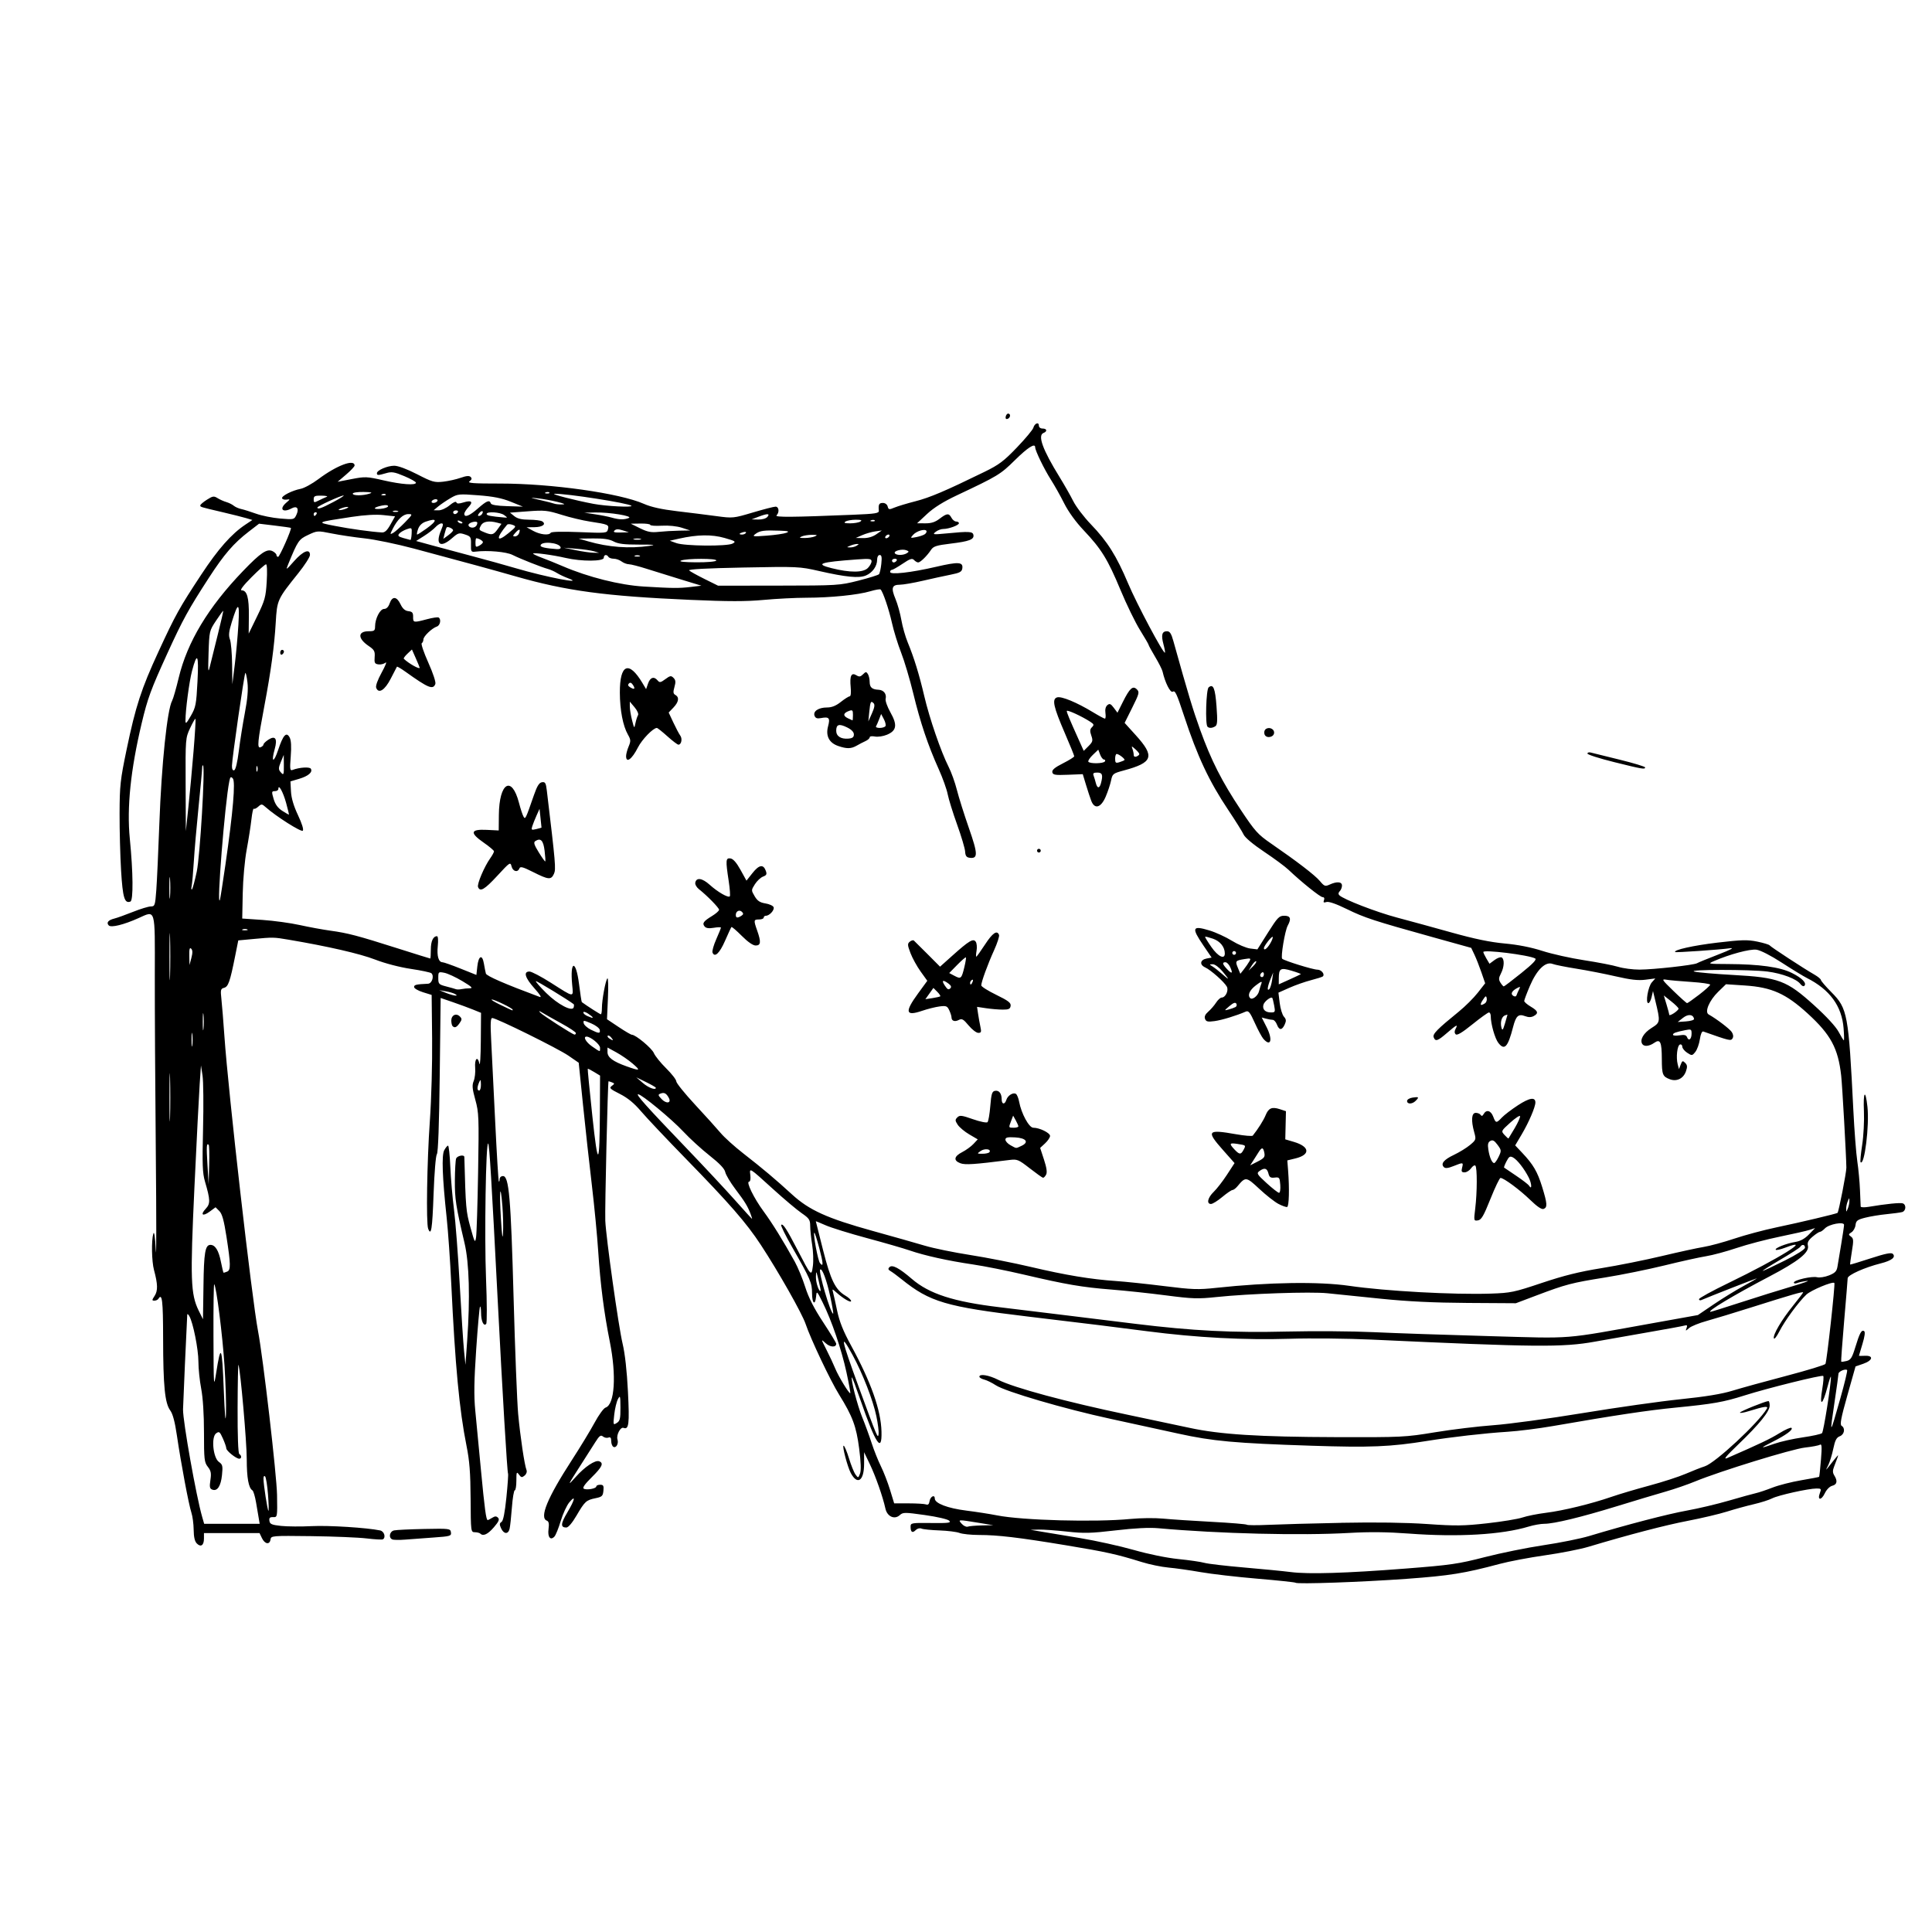 <?xml version="1.0" encoding="UTF-8" standalone="no"?>
<svg
   xmlns:dc="http://purl.org/dc/elements/1.1/"
   xmlns:cc="http://creativecommons.org/ns#"
   xmlns:rdf="http://www.w3.org/1999/02/22-rdf-syntax-ns#"
   xmlns:svg="http://www.w3.org/2000/svg"
   xmlns="http://www.w3.org/2000/svg"
   xmlns:sodipodi="http://sodipodi.sourceforge.net/DTD/sodipodi-0.dtd"
   xmlns:inkscape="http://www.inkscape.org/namespaces/inkscape"
   viewBox="0 0 1039 1039"
   height="1039"
   width="1039"
   version="1.1"
   id="svg4347"
   inkscape:version="0.91 r13725"
   sodipodi:docname="old_shoe.svg">
  <sodipodi:namedview
     pagecolor="#ffffff"
     bordercolor="#666666"
     borderopacity="1"
     objecttolerance="10"
     gridtolerance="10"
     guidetolerance="10"
     inkscape:pageopacity="0"
     inkscape:pageshadow="2"
     inkscape:window-width="640"
     inkscape:window-height="480"
     id="namedview5785"
     showgrid="false"
     inkscape:zoom="0.29836381"
     inkscape:cx="519.5"
     inkscape:cy="628.62903"
     inkscape:window-x="0"
     inkscape:window-y="0"
     inkscape:window-maximized="0"
     inkscape:current-layer="svg4347" />
  <defs
     id="defs4351" />
  <path
     id="path4357"
     d="m 696.703,851.167 c -0.275,-0.266 -9.5,-1.243 -20.5,-2.17 -11,-0.927 -24.725,-2.516 -30.5,-3.53 -5.775,-1.014 -13.562,-2.118 -17.304,-2.452 -3.742,-0.334 -10.267,-1.688 -14.5,-3.008 -13.279,-4.142 -19.105,-5.429 -40.696,-8.993 -25.473,-4.205 -36.574,-5.521 -46.685,-5.531 -4.227,-0.005 -8.952,-0.494 -10.5,-1.087 -1.548,-0.593 -6.415,-1.204 -10.815,-1.358 -4.4,-0.154 -8.729,-0.594 -9.621,-0.979 -0.946,-0.408 -2.25,-0.07 -3.131,0.811 -1.769,1.769 -2.748,1.114 -2.748,-1.838 0,-2.027 0.435,-2.105 11.065,-1.982 9.421,0.108 10.86,-0.079 9.682,-1.256 -0.776,-0.776 -6.507,-2.103 -13.047,-3.023 -10.934,-1.537 -11.781,-1.533 -13.542,0.061 -2.816,2.548 -6.763,0.729 -7.695,-3.547 -1.374,-6.302 -5.242,-17.338 -8.345,-23.81 l -3.117,-6.5 -7.9e-4,6.179 c -10e-4,9.242 -3.568,11.736 -7.167,5.012 -1.753,-3.276 -4.753,-14.69 -3.861,-14.69 0.458,0 1.755,3.038 2.884,6.75 1.129,3.712 2.714,7.65 3.523,8.75 1.447,1.968 1.486,1.96 2.427,-0.504 0.643,-1.682 0.49,-6.111 -0.465,-13.497 -1.545,-11.947 -3.545,-17.317 -10.802,-28.999 -4.704,-7.572 -15.288,-29.913 -18.004,-38 -1.882,-5.605 -14.6,-28.059 -24.073,-42.5 -7.763,-11.834 -16.857,-22.278 -40.491,-46.5 -10.196,-10.45 -20.956,-21.841 -23.909,-25.313 -3.745,-4.402 -7.201,-7.237 -11.418,-9.366 -5.373,-2.712 -5.855,-3.194 -4.317,-4.319 1.564,-1.144 1.576,-1.325 0.12,-1.884 -0.886,-0.34 -1.734,-0.618 -1.884,-0.618 -0.417,0 -2.018,68.74 -1.747,75 0.396,9.143 7.112,56.909 9.281,66 1.308,5.484 2.339,14.7 2.904,25.971 0.875,17.44 0.494,20.541 -2.387,19.435 -1.643,-0.631 -3.981,3.857 -3.243,6.225 0.719,2.308 -0.752,4.87 -2.26,3.938 -0.611,-0.378 -1.112,-1.771 -1.112,-3.097 0,-1.74 -0.42,-2.248 -1.513,-1.829 -0.832,0.319 -2.155,0.047 -2.941,-0.605 -1.166,-0.968 -1.928,-0.392 -4.15,3.138 -1.497,2.378 -5.034,7.924 -7.86,12.324 -7.087,11.034 -7.354,11.676 -2.63,6.321 4.797,-5.437 10.507,-9.26 12.619,-8.45 2.581,0.99 1.619,3.055 -4.022,8.625 -3.741,3.695 -5.098,5.651 -4.25,6.125 1.581,0.884 6.746,-0.064 6.746,-1.238 0,-0.486 0.929,-0.883 2.063,-0.883 1.721,0 2.011,0.533 1.75,3.211 -0.278,2.849 -0.755,3.302 -4.235,4.02 -5.056,1.043 -5.751,1.678 -10.242,9.354 -2.326,3.975 -4.411,6.415 -5.486,6.415 -3.194,0 -3.053,-2.054 0.56,-8.119 4.128,-6.929 4.672,-9.774 1.029,-5.381 -1.368,1.65 -3.433,6.15 -4.589,10 -1.156,3.85 -2.677,7.616 -3.381,8.368 -2.156,2.306 -3.752,0.263 -3.172,-4.063 0.381,-2.841 0.135,-4.086 -0.886,-4.477 -4.149,-1.592 0.217,-12.202 13.381,-32.516 4.522,-6.978 10.045,-16.069 12.275,-20.202 2.229,-4.133 4.877,-7.776 5.885,-8.096 4.932,-1.565 5.944,-17.286 2.286,-35.515 -3.093,-15.411 -5.09,-30.933 -6.202,-48.204 -0.542,-8.413 -2.084,-24.521 -3.427,-35.796 -1.343,-11.275 -3.486,-30.725 -4.762,-43.222 l -2.32,-22.722 -5.514,-3.799 c -5.596,-3.855 -38.781,-20.257 -40.987,-20.257 -0.904,0 -1.05,2.922 -0.589,11.75 0.337,6.463 1.308,26.144 2.157,43.736 0.849,17.592 1.737,32.18 1.974,32.417 0.237,0.237 0.431,-0.319 0.431,-1.236 0,-0.946 0.788,-1.667 1.822,-1.667 3.204,0 4.212,11.613 5.686,65.5 0.767,28.05 1.876,56.175 2.463,62.5 1.125,12.108 3.403,27.406 4.481,30.09 0.368,0.917 -0.061,2.17 -1.015,2.962 -1.425,1.183 -1.846,1.11 -3.046,-0.531 -1.255,-1.716 -1.392,-1.392 -1.392,3.288 0,2.855 -0.385,5.191 -0.857,5.191 -0.471,0 -1.168,4.162 -1.549,9.25 -0.381,5.088 -0.944,10.262 -1.252,11.5 -0.75,3.017 -3.112,2.85 -4.557,-0.322 -0.939,-2.061 -0.897,-2.741 0.212,-3.426 0.93,-0.575 1.792,-4.87 2.633,-13.121 0.688,-6.746 1.09,-12.524 0.895,-12.84 -0.464,-0.751 -3.007,-43.398 -5.577,-93.541 -3.299,-64.362 -4.452,-83.337 -5.106,-83.991 -1.258,-1.258 -2.079,49.816 -1.165,72.491 0.524,12.996 0.565,23.943 0.093,24.492 -1.329,1.544 -2.738,-1.477 -2.755,-5.908 -0.008,-2.154 -0.258,-3.674 -0.555,-3.377 -0.297,0.297 -1.224,10.609 -2.06,22.917 -1.15,16.932 -1.274,24.932 -0.509,32.877 0.556,5.775 1.93,20.175 3.053,32 2.012,21.199 2.796,27 3.649,27 0.239,0 1.317,-0.551 2.396,-1.225 1.508,-0.942 2.235,-0.952 3.142,-0.044 0.908,0.908 0.393,2.096 -2.225,5.14 -3.262,3.792 -5.747,4.954 -7.292,3.409 -0.396,-0.396 -1.708,-0.733 -2.917,-0.75 -2.176,-0.03 -2.198,-0.201 -2.303,-18.03 -0.083,-13.976 -0.577,-20.347 -2.212,-28.5 -3.847,-19.193 -6.097,-43.091 -8.189,-87 -0.59,-12.375 -1.699,-28.35 -2.466,-35.5 -2.352,-21.937 -2.778,-33.692 -1.32,-36.388 0.711,-1.313 1.625,-2.438 2.033,-2.5 0.407,-0.062 0.966,5.063 1.24,11.388 0.275,6.325 1.163,16.675 1.975,23 0.811,6.325 2.189,24.325 3.062,40 0.873,15.675 1.928,31.875 2.346,36 l 0.759,7.5 0.923,-13 c 1.624,-22.861 1.111,-41.701 -1.428,-52.5 -4.647,-19.76 -5.262,-23.752 -5.19,-33.671 0.041,-5.594 0.347,-10.882 0.68,-11.75 0.6,-1.564 4.373,-2.272 4.412,-0.829 0.755,27.677 0.874,29.058 3.258,37.75 2.273,8.286 2.515,8.722 3.042,5.5 0.315,-1.925 0.812,-17.72 1.104,-35.1 0.497,-29.609 0.403,-32.062 -1.498,-38.92 -1.645,-5.937 -1.812,-7.843 -0.882,-10.087 0.63,-1.522 0.991,-4.708 0.801,-7.08 -0.396,-4.95 1.34,-6.664 2.286,-2.256 0.347,1.619 0.685,-3.87 0.75,-12.198 l 0.118,-15.141 -4.25,-1.727 c -2.337,-0.95 -7.225,-2.751 -10.861,-4.002 l -6.611,-2.274 -0.487,41.358 c -0.314,26.677 -0.86,41.814 -1.537,42.643 -0.597,0.731 -1.365,10.024 -1.779,21.535 -0.68,18.889 -1.291,22.776 -2.914,18.547 -1.141,-2.974 -0.624,-36.026 0.905,-57.797 0.837,-11.926 1.368,-31.136 1.227,-44.459 l -0.248,-23.459 -4.722,-1.466 c -2.597,-0.807 -4.722,-2.062 -4.722,-2.791 0,-1.203 1.086,-1.458 7.5,-1.761 2.107,-0.1 3.402,-4.067 1.835,-5.623 -0.459,-0.456 -5.425,-1.514 -11.035,-2.351 -6.097,-0.91 -13.882,-2.944 -19.351,-5.056 -8.129,-3.139 -25.318,-7.084 -46.449,-10.66 -8.041,-1.361 -8.287,-1.365 -19.023,-0.362 l -8.023,0.75 -1.725,8.619 c -2.726,13.617 -3.663,16.289 -5.92,16.88 -1.838,0.481 -1.975,1.071 -1.42,6.136 0.338,3.082 1.069,12.129 1.624,20.104 2.101,30.17 14.74,140.987 18.06,158.337 2.722,14.226 10.053,77.409 10.23,88.163 0.196,11.931 0.184,12 -2.1,11.915 -1.778,-0.065 -2.23,0.387 -2,2 0.252,1.761 1.229,2.184 6.298,2.727 3.3,0.353 10.755,0.403 16.566,0.111 9.084,-0.457 29.526,0.835 36.684,2.318 2.178,0.451 3.192,3.728 1.482,4.785 -0.422,0.261 -4.36,0.043 -8.75,-0.485 -4.39,-0.528 -17.749,-1.08 -29.687,-1.227 -21.259,-0.262 -21.711,-0.225 -22,1.794 -0.421,2.94 -3.035,2.548 -4.586,-0.688 l -1.318,-2.75 -14.945,0 -14.945,0 0,2.941 c 0,3.657 -1.672,4.815 -3.832,2.655 -1.119,-1.119 -1.66,-3.459 -1.703,-7.368 -0.035,-3.15 -0.584,-7.303 -1.222,-9.228 -1.424,-4.3 -5.632,-26.696 -7.774,-41.37 -1.083,-7.416 -2.229,-11.738 -3.606,-13.602 -2.885,-3.903 -3.792,-13.082 -3.83,-38.778 -0.03,-20.409 -0.519,-24.509 -2.533,-21.25 -0.34,0.55 -1.318,1 -2.174,1 -1.369,0 -1.35,-0.314 0.154,-2.609 1.793,-2.737 1.704,-6.26 -0.354,-13.891 -1.239,-4.596 -1.448,-15.816 -0.362,-19.5 0.473,-1.606 0.952,1.612 1.34,9 0.332,6.325 0.332,-17.3 0,-52.5 -0.332,-35.2 -0.574,-78.283 -0.537,-95.741 0.076,-36.33 0.553,-34.673 -8.768,-30.477 -7.865,3.541 -14.688,5.229 -15.967,3.95 -1.469,-1.469 -0.354,-2.886 2.908,-3.696 1.518,-0.377 6.056,-2.002 10.085,-3.611 4.029,-1.609 8.352,-2.925 9.607,-2.925 2.151,0 2.318,-0.498 2.933,-8.75 0.358,-4.812 1.097,-20.871 1.642,-35.686 1.182,-32.162 4.223,-61.427 6.881,-66.219 0.563,-1.015 2.157,-6.57 3.542,-12.345 4.611,-19.223 15.875,-37.926 34.539,-57.346 9.638,-10.029 13.014,-12.269 16.041,-10.649 1.095,0.586 1.991,1.5 1.991,2.03 0,0.531 0.395,0.965 0.877,0.965 0.805,0 7.44,-15.032 6.873,-15.571 -0.137,-0.13 -4.045,-0.693 -8.683,-1.25 l -8.433,-1.013 -5.567,4.284 c -8.098,6.231 -13.235,12.184 -21.428,24.826 -11.029,17.018 -13.986,22.4 -22.275,40.538 -8.921,19.52 -10.654,24.235 -13.858,37.687 -5.944,24.962 -8.039,45.297 -6.387,62 1.802,18.213 1.945,33.262 0.322,33.884 -3.139,1.204 -4.128,-2.068 -5.005,-16.554 -0.477,-7.882 -0.842,-21.755 -0.812,-30.83 0.051,-15.075 0.38,-18.055 3.804,-34.5 4.828,-23.185 7.877,-32.539 17.147,-52.605 9.153,-19.813 11.179,-23.46 23,-41.395 9.056,-13.739 16.206,-21.835 23.692,-26.823 l 3.767,-2.51 -3.267,-0.98 c -1.797,-0.539 -7.542,-1.983 -12.767,-3.208 -12.36,-2.899 -12.007,-2.79 -11.958,-3.696 0.023,-0.43 1.622,-1.789 3.552,-3.02 3.11,-1.984 3.76,-2.081 5.708,-0.854 1.209,0.762 3.323,1.71 4.698,2.107 1.375,0.397 3.175,1.285 4,1.974 0.825,0.688 2.625,1.489 4,1.779 1.375,0.29 4.975,1.419 8,2.509 3.025,1.089 8.875,2.264 13,2.611 7.434,0.625 7.511,0.606 8.75,-2.078 1.525,-3.303 0.288,-4.935 -2.577,-3.401 -4.816,2.578 -6.908,0.41 -2.923,-3.028 2.209,-1.906 2.212,-1.936 0.153,-1.66 -1.153,0.155 -2.228,-0.169 -2.388,-0.719 -0.368,-1.26 5.375,-4.187 9.985,-5.088 1.925,-0.376 6.2,-2.713 9.5,-5.193 9.842,-7.396 19.5,-11.025 19.5,-7.328 0,0.524 -2.049,2.705 -4.552,4.845 l -4.552,3.891 7.598,-1.471 c 7.166,-1.388 8.131,-1.349 16.99,0.687 9.755,2.241 17.517,2.804 17.517,1.27 0,-0.488 -2.812,-2.073 -6.25,-3.522 -5.298,-2.233 -6.782,-2.479 -9.743,-1.613 -4.333,1.268 -5.007,1.274 -5.007,0.048 0,-1.59 5.638,-4.026 9.318,-4.026 2.098,0 6.848,1.767 12.3,4.574 8.085,4.164 9.34,4.524 13.981,4.009 2.804,-0.311 7.048,-1.253 9.431,-2.094 3.115,-1.099 4.632,-1.223 5.401,-0.442 0.761,0.774 0.591,1.44 -0.592,2.315 -1.334,0.986 1.911,1.226 16.5,1.219 27.55,-0.014 64.272,5.176 77.26,10.92 3.88,1.716 9.511,2.963 17.789,3.941 6.662,0.786 16.174,1.976 21.139,2.644 8.895,1.197 9.182,1.168 19.624,-1.936 5.828,-1.733 11.329,-3.15 12.223,-3.15 1.835,0 2.192,3.035 0.55,4.676 -1.097,1.097 8.323,1.027 40.871,-0.304 12.45,-0.509 14.274,-0.797 14.135,-2.228 -0.322,-3.309 0.114,-4.144 2.164,-4.144 1.22,0 2.302,0.797 2.593,1.91 0.456,1.743 0.778,1.794 3.693,0.576 1.756,-0.734 6.846,-2.267 11.311,-3.407 7.699,-1.966 16.021,-5.511 37.021,-15.772 7.843,-3.832 10.443,-5.787 17.5,-13.154 4.559,-4.759 8.526,-9.52 8.816,-10.579 0.658,-2.402 2.972,-3.303 2.972,-1.157 0,0.917 0.842,1.583 2,1.583 2.343,0 2.667,1.53 0.5,2.362 -3.281,1.259 -0.477,8.979 8.604,23.691 2.564,4.154 5.892,10.004 7.395,13 1.503,2.996 5.768,8.598 9.477,12.448 8.9,9.237 13.767,16.968 20.004,31.774 4.653,11.045 19.026,38.053 19.825,37.254 0.179,-0.179 -0.184,-2.218 -0.807,-4.531 -1.338,-4.969 -0.788,-6.996 1.899,-6.996 1.512,0 2.295,1.2 3.426,5.25 7.884,28.249 10.512,36.962 14.402,47.75 5.939,16.474 11.677,27.776 21.899,43.137 7.601,11.422 9.152,13.148 16.143,17.962 14.112,9.717 23.702,17.08 26.35,20.231 2.402,2.858 2.836,3.013 5.297,1.892 3.908,-1.781 6.586,-1.545 6.586,0.579 0,0.99 -0.54,2.34 -1.2,3 -0.783,0.783 -0.86,1.54 -0.221,2.179 2.212,2.212 19.92,9.062 31.03,12.004 6.54,1.732 19.766,5.352 29.391,8.045 12.316,3.446 20.758,5.192 28.5,5.894 7.162,0.649 14.24,2.043 20.285,3.995 5.107,1.649 15.235,3.906 22.507,5.015 7.272,1.109 15.469,2.699 18.215,3.532 2.746,0.833 7.918,1.51 11.493,1.504 7.493,-0.012 29.341,-2.443 30.963,-3.445 0.602,-0.372 5.694,-2.458 11.315,-4.636 7.072,-2.74 8.989,-3.784 6.222,-3.388 -5.212,0.746 -28.913,2.388 -29.291,2.028 -1.16,-1.102 9.776,-3.549 22.655,-5.068 13.102,-1.546 16.266,-1.626 21.497,-0.546 3.373,0.697 6.36,1.603 6.637,2.014 0.556,0.825 18.471,12.535 24.003,15.689 1.925,1.098 3.531,2.42 3.568,2.94 0.038,0.519 2.596,3.492 5.685,6.606 8.628,8.698 9.171,11.625 11.751,63.338 0.549,11 1.504,23.375 2.124,27.5 0.62,4.125 1.272,11.1 1.449,15.5 0.177,4.4 0.345,8.395 0.373,8.878 0.027,0.483 1.962,0.555 4.3,0.16 9.25,-1.562 17.076,-2.35 18.379,-1.85 1.964,0.754 1.693,4.088 -0.379,4.664 -0.963,0.268 -4.715,0.776 -8.338,1.13 -3.623,0.353 -8.798,1.204 -11.5,1.89 -4.229,1.074 -4.957,1.626 -5.232,3.973 -0.176,1.499 -1.155,3.247 -2.176,3.885 -1.678,1.048 -1.703,1.271 -0.259,2.326 1.392,1.018 1.452,2.042 0.463,8.01 -0.624,3.763 -1.038,6.922 -0.921,7.019 0.117,0.098 5.077,-1.408 11.021,-3.345 7.856,-2.56 11.109,-3.222 11.908,-2.423 1.78,1.78 -0.55,3.637 -6.422,5.118 -8.735,2.203 -17.79,6.26 -17.836,7.993 -0.023,0.865 -0.878,11.248 -1.901,23.073 -1.022,11.825 -1.731,21.634 -1.576,21.799 0.155,0.164 1.463,0.002 2.905,-0.36 2.198,-0.552 2.95,-1.733 4.646,-7.299 2.373,-7.788 3.372,-9.626 4.763,-8.767 0.662,0.409 0.354,2.818 -0.881,6.878 -1.045,3.436 -1.904,6.314 -1.908,6.395 0,0.081 1.455,0.081 3.242,0 4.798,-0.218 4.22,2.517 -0.907,4.29 l -4.157,1.437 -4.389,15.563 c -3.449,12.229 -4.112,15.734 -3.093,16.362 2.101,1.296 1.512,4.668 -0.981,5.616 -1.773,0.674 -2.548,2.164 -3.499,6.725 -0.672,3.223 -1.898,7.209 -2.724,8.859 -1.465,2.927 -1.459,2.946 0.249,0.785 5.599,-7.08 5.435,-6.913 4.698,-4.785 -0.381,1.1 -1.19,3.247 -1.797,4.771 -0.83,2.084 -0.8,3.259 0.123,4.736 1.864,2.985 1.479,4.891 -1.121,5.544 -1.374,0.345 -3.038,2.035 -4.009,4.072 -1.875,3.932 -4.132,3.795 -2.629,-0.159 0.854,-2.247 0.697,-2.463 -1.788,-2.451 -4.411,0.021 -20.634,3.63 -23.891,5.314 -1.651,0.854 -6.114,2.272 -9.918,3.152 -3.804,0.88 -10.292,2.664 -14.417,3.965 -4.125,1.301 -13.575,3.533 -21,4.96 -12.187,2.343 -31.576,7.407 -53.5,13.973 -4.4,1.318 -14.867,3.371 -23.261,4.563 -8.393,1.192 -19.418,3.282 -24.5,4.644 -18.805,5.041 -26.774,6.321 -49.739,7.993 -24.028,1.749 -59.102,2.985 -60,2.115 z m 59.251,-7.618 c 24.199,-1.887 28.253,-2.473 42.5,-6.141 8.662,-2.23 22.949,-5.126 31.749,-6.435 8.8,-1.309 19.825,-3.533 24.5,-4.943 20.086,-6.058 42.279,-11.837 52.5,-13.67 6.05,-1.085 16.175,-3.483 22.5,-5.327 6.325,-1.845 12.85,-3.651 14.5,-4.013 1.65,-0.363 5.7,-1.716 9,-3.007 3.3,-1.291 10.237,-3.064 15.415,-3.94 5.178,-0.876 9.533,-1.712 9.679,-1.857 0.145,-0.145 0.588,-4.264 0.985,-9.154 0.571,-7.04 0.459,-8.728 -0.54,-8.11 -0.694,0.429 -4.302,1.113 -8.019,1.521 -7.001,0.769 -45.75,12.708 -59.019,18.185 -4.125,1.703 -11.325,4.184 -16,5.513 -4.675,1.329 -16.375,4.84 -26,7.801 -19.461,5.987 -33.969,9.503 -39.215,9.503 -1.907,0 -5.676,0.671 -8.376,1.49 -14.408,4.374 -38.006,5.754 -64.432,3.768 -11.54,-0.867 -21.19,-0.972 -32,-0.349 -26.054,1.503 -70.026,0.421 -102.824,-2.531 -4.823,-0.434 -12.685,-0.034 -22.89,1.165 -13.382,1.572 -17.025,1.661 -26.2,0.641 -5.861,-0.652 -12.661,-1.131 -15.11,-1.066 l -4.454,0.119 5.5,0.929 c 3.025,0.511 12.475,2.082 21,3.491 8.525,1.409 21.575,4.292 29,6.407 8.09,2.304 17.731,4.27 24.057,4.904 5.806,0.582 12.074,1.494 13.929,2.026 1.855,0.532 11.504,1.663 21.443,2.514 9.939,0.851 21.221,1.954 25.071,2.452 9.496,1.227 29.737,0.608 61.751,-1.888 z m -227.919,-23.194 6.168,-0.12 -8,-1.305 c -11.168,-1.822 -11.143,-1.824 -8.968,0.58 1.013,1.119 2.47,1.794 3.237,1.5 0.767,-0.294 4.171,-0.589 7.563,-0.655 z m 193.525,-1.417 c 18.159,-0.363 34.704,-0.124 46.005,0.664 15.295,1.067 19.587,1.014 32.194,-0.393 8,-0.893 16.548,-2.299 18.995,-3.125 2.447,-0.826 8.124,-1.958 12.616,-2.517 9.341,-1.162 24.385,-4.829 35.333,-8.613 4.125,-1.426 13.281,-4.145 20.347,-6.042 7.066,-1.897 15.841,-4.744 19.5,-6.325 3.659,-1.581 8.282,-3.394 10.273,-4.028 5.632,-1.794 28.803,-23.321 33.356,-30.99 0.944,-1.59 -1.361,-1.275 -9.726,1.331 -2.612,0.814 -4.745,1.164 -4.739,0.777 0.01,-0.634 13.781,-6.202 15.339,-6.202 0.358,0 0.65,1.085 0.65,2.41 0,3.145 -5.539,10.008 -16.817,20.838 -6.9,6.626 -8.33,8.408 -5.897,7.345 17.618,-7.693 22.954,-10.236 27.944,-13.316 3.19,-1.969 6.123,-3.256 6.519,-2.86 0.97,0.97 -2.983,3.873 -10.25,7.526 -7.104,3.571 -6.872,3.78 1.093,0.985 3.249,-1.14 10.122,-2.678 15.274,-3.417 5.152,-0.74 9.785,-1.762 10.295,-2.273 0.843,-0.843 4.916,-26.588 4.78,-30.209 -0.032,-0.841 -0.848,1.5 -1.813,5.201 -2.724,10.445 -4.516,11.108 -2.811,1.041 0.58,-3.426 0.802,-6.483 0.492,-6.793 -0.69,-0.69 -29.967,6.568 -42.311,10.489 -11.242,3.572 -16.925,4.576 -37,6.537 -14.98,1.463 -32.589,4.108 -66,9.912 -7.7,1.338 -18.725,2.728 -24.5,3.091 -12.142,0.761 -29.958,2.79 -43.242,4.924 -19.772,3.176 -30.419,3.616 -62.258,2.575 -41.012,-1.342 -52.995,-2.432 -71.5,-6.506 -8.525,-1.877 -24.95,-5.457 -36.5,-7.955 -24.739,-5.351 -56.472,-14.642 -61.669,-18.055 -2.018,-1.325 -4.83,-2.701 -6.25,-3.058 -1.42,-0.356 -2.581,-1.049 -2.581,-1.539 0,-1.715 5.109,-0.87 10.132,1.675 8.476,4.295 36.816,11.936 69.868,18.837 11.825,2.469 26.675,5.614 33,6.988 16.383,3.56 37.211,4.878 79,5.001 35.289,0.103 37.048,0.017 53.016,-2.617 9.084,-1.498 23.259,-3.213 31.5,-3.81 8.241,-0.597 29.834,-3.53 47.984,-6.518 18.15,-2.988 41.798,-6.336 52.552,-7.44 13.489,-1.385 22.172,-2.813 28,-4.603 4.646,-1.427 17.634,-5.008 28.862,-7.956 11.228,-2.949 20.712,-5.843 21.076,-6.431 0.736,-1.19 5.351,-43.01 4.806,-43.554 -0.942,-0.942 -12.596,3.927 -15.1,6.307 -4.237,4.029 -11.538,13.988 -14.455,19.715 -1.404,2.758 -2.742,4.463 -2.973,3.789 -0.628,-1.834 4.104,-9.91 10.267,-17.525 3.005,-3.713 5.464,-6.951 5.464,-7.196 0,-0.574 -6.516,1.309 -27.5,7.946 -9.35,2.958 -20.328,6.295 -24.395,7.416 -4.067,1.121 -8.306,2.836 -9.42,3.812 -1.941,1.701 -1.997,1.699 -1.361,-0.042 0.512,-1.401 0.265,-1.697 -1.08,-1.297 -0.959,0.285 -9.619,1.88 -19.244,3.545 -9.625,1.665 -22.675,3.962 -29,5.106 -17.262,3.12 -31.881,2.986 -120,-1.104 -12.925,-0.6 -32.725,-0.803 -44,-0.451 -24.472,0.764 -50.08,-0.59 -76.92,-4.066 -20.031,-2.595 -26.64,-3.408 -64.08,-7.889 -44.003,-5.266 -52.642,-7.817 -67.797,-20.021 -2.364,-1.903 -5.064,-3.893 -6,-4.421 -1.273,-0.718 -1.416,-1.251 -0.568,-2.108 1.497,-1.513 5.2,0.429 12.061,6.326 9.35,8.036 22.419,12.256 47.089,15.204 6.993,0.836 21.715,2.627 32.715,3.981 11,1.354 29.225,3.59 40.5,4.969 30.815,3.769 52.058,4.848 81.5,4.14 14.3,-0.344 35.225,-0.192 46.5,0.338 11.275,0.53 39.175,1.484 62,2.12 46.72,1.303 38.372,1.97 88.951,-7.107 l 23.451,-4.209 8.549,-5.79 c 4.702,-3.185 11.924,-7.62 16.049,-9.856 4.125,-2.236 7.275,-4.07 7,-4.076 -0.409,-0.008 -25.396,9.783 -29.75,11.658 -0.688,0.296 -1.25,0.075 -1.25,-0.49 0,-0.566 7.088,-4.456 15.75,-8.645 27.162,-13.135 46.274,-25.022 30.616,-19.042 -2.468,0.943 -4.754,1.447 -5.08,1.121 -0.826,-0.826 5.703,-3.434 10.531,-4.206 2.72,-0.435 5.077,-1.74 7.318,-4.052 l 3.306,-3.411 -2.97,0.977 c -1.634,0.537 -8.82,2.172 -15.97,3.633 -7.15,1.461 -17.601,4.206 -23.225,6.1 -5.624,1.894 -13.049,3.89 -16.5,4.437 -3.451,0.547 -13.475,2.766 -22.275,4.932 -8.8,2.166 -23.2,5.089 -32,6.497 -17.999,2.879 -21.088,3.686 -36.833,9.633 l -11.167,4.218 -26,-0.16 c -18.167,-0.112 -32.176,-0.792 -46.5,-2.257 -11.275,-1.153 -24.24,-2.48 -28.81,-2.948 -9.133,-0.936 -42.292,0.199 -59.805,2.046 -9.856,1.04 -12.914,0.938 -27,-0.898 -8.737,-1.139 -21.96,-2.55 -29.385,-3.136 -15.715,-1.24 -24.371,-2.719 -47,-8.027 -9.075,-2.129 -21.45,-4.597 -27.5,-5.485 -13.346,-1.958 -26.01,-4.761 -34.028,-7.53 -3.284,-1.134 -13.601,-4.116 -22.925,-6.625 -9.325,-2.509 -19.337,-5.616 -22.25,-6.905 -2.913,-1.288 -5.286,-2.255 -5.272,-2.147 0.013,0.107 1.769,7.081 3.901,15.498 4.112,16.232 6.606,21.307 12.053,24.525 1.662,0.982 3.023,2.262 3.023,2.844 0,1.165 -4.16,-1.241 -7.874,-4.554 -2.309,-2.059 -2.359,-2.062 -1.836,-0.118 0.296,1.1 1.296,5.6 2.222,10 1.211,5.754 3.291,10.948 7.409,18.5 10.807,19.82 16.114,34.812 16.422,46.396 0.317,11.91 -3.134,6.707 -11.386,-17.17 -2.333,-6.751 -4.371,-12.146 -4.527,-11.989 -0.745,0.745 2.934,15.032 5.474,21.263 1.57,3.85 3.872,10.15 5.115,14 1.244,3.85 3.486,9.475 4.983,12.5 1.497,3.025 3.722,8.762 4.943,12.75 l 2.221,7.25 7.835,0 c 4.309,0 8.511,0.259 9.337,0.576 1.019,0.391 1.608,-0.146 1.832,-1.672 0.377,-2.57 2.83,-3.878 2.83,-1.508 0,2.59 6.94,5.243 17,6.498 5.225,0.652 12.65,1.809 16.5,2.571 13.61,2.693 52.967,3.747 71.704,1.92 5.337,-0.52 13.212,-0.607 17.5,-0.192 4.288,0.415 16.063,1.195 26.167,1.735 10.104,0.539 18.63,1.239 18.946,1.556 0.316,0.316 5.549,0.343 11.629,0.061 6.08,-0.283 23.815,-0.769 39.411,-1.081 z m -582.371,-2.213 c -0.255,-1.512 -0.92,-5.424 -1.477,-8.692 -0.557,-3.268 -1.434,-6.202 -1.949,-6.52 -2.073,-1.281 -3.061,-6.696 -3.061,-16.77 0,-9.257 -3.404,-48.031 -4.457,-50.767 -0.212,-0.55 -0.42,9.886 -0.464,23.191 -0.049,15.136 0.295,24.422 0.921,24.809 1.313,0.812 1.286,2.5 -0.041,2.5 -1.653,0 -6.96,-4.254 -6.96,-5.579 0,-0.662 -0.824,-3.044 -1.832,-5.295 -1.651,-3.687 -2.012,-3.96 -3.653,-2.761 -2.733,1.998 -1.626,13.169 1.524,15.375 1.967,1.378 2.148,2.158 1.642,7.063 -0.617,5.977 -2.533,8.852 -5.215,7.823 -1.389,-0.533 -1.569,-1.448 -1.014,-5.149 0.553,-3.691 0.304,-4.973 -1.388,-7.123 -1.886,-2.398 -2.063,-3.976 -2.063,-18.4 0,-9.873 -0.561,-18.71 -1.5,-23.615 -0.825,-4.311 -1.5,-10.847 -1.5,-14.525 -1.7e-4,-6.663 -2.859,-21.016 -4.877,-24.487 -0.584,-1.004 -1.089,-1.376 -1.121,-0.826 -0.321,5.402 -2.25,48.716 -2.272,51 -0.061,6.521 7.088,46.672 10.283,57.75 l 1.081,3.75 14.928,0 14.928,0 -0.464,-2.75 z m 4.944,-13 c -0.371,-4.812 -1.069,-9.178 -1.552,-9.7 -0.527,-0.57 -0.878,-0.085 -0.878,1.209 0,3.212 2.176,17.241 2.674,17.241 0.237,0 0.127,-3.938 -0.243,-8.75 z m 327.177,-42.058 c -1.804,-8.653 -7.407,-23.084 -12.789,-32.942 -7.044,-12.901 -6.292,-9.005 3.327,17.25 10.042,27.408 10.295,28.005 10.654,25.193 0.165,-1.29 -0.372,-5.565 -1.193,-9.501 z M 120.739,734.474 c -1.028,-16.152 -4.379,-42.677 -5.54,-43.837 -0.273,-0.273 -0.453,12.291 -0.399,27.92 0.093,27.447 0.142,28.127 1.431,19.917 2.544,-16.207 3.162,-14.924 4.096,8.5 0.58,14.558 0.987,19.125 1.201,13.5 0.179,-4.675 -0.176,-16.375 -0.789,-26 z m 868.934,17.668 c 2.31,-8.158 3.97,-15.061 3.69,-15.341 -0.871,-0.871 -4.659,0.745 -4.666,1.991 -0.004,0.65 -0.904,7.186 -2,14.523 -2.856,19.114 -2.756,19.074 2.976,-1.172 z m -656.009,4.842 c -0.037,-6.418 -0.152,-6.799 -1.363,-4.509 -0.728,1.375 -1.614,5.094 -1.97,8.265 -0.628,5.593 -0.587,5.727 1.363,4.509 1.711,-1.068 2.005,-2.301 1.97,-8.265 z M 455.202,737.947 c -2.681,-12.311 -7.936,-27.726 -12.773,-37.472 -3.135,-6.317 -3.235,-6.409 -3.539,-3.25 -0.497,5.155 -2.187,3.772 -2.187,-1.79 0,-5.573 -0.811,-7.447 -10.726,-24.777 -3.561,-6.224 -6.2,-11.591 -5.864,-11.927 0.909,-0.909 2.913,2.152 8.668,13.243 7.584,14.616 7.581,14.612 8.378,8.815 0.366,-2.658 0.191,-7.754 -0.388,-11.324 -0.579,-3.57 -1.057,-8.157 -1.061,-10.193 -0.007,-3.268 -0.544,-4.071 -4.588,-6.854 -2.519,-1.733 -9.382,-7.509 -15.25,-12.835 -13.223,-12.001 -12.845,-11.77 -12.351,-7.539 0.236,2.026 -0.039,3.43 -0.673,3.43 -1.761,0 2.548,8.837 7.772,15.939 4.718,6.415 10.653,15.989 16.799,27.101 1.685,3.047 4.225,9.214 5.643,13.704 1.799,5.694 4.705,11.395 9.61,18.849 3.867,5.877 7.031,11.087 7.031,11.578 0,2.1 -3.266,1.931 -5.676,-0.294 -2.574,-2.376 -2.574,-2.376 0.476,3.623 1.677,3.3 3.78,7.794 4.673,9.988 1.72,4.225 7.567,13.806 8.1,13.273 0.174,-0.174 -0.76,-5.253 -2.074,-11.288 z M 109.424,691.465 c 0.216,-17.834 0.923,-21.991 3.743,-21.991 2.566,0 4.436,3.004 5.621,9.026 0.646,3.286 1.305,5.974 1.463,5.974 0.158,0 1,-0.273 1.87,-0.607 2.034,-0.78 1.981,-3.886 -0.319,-18.732 -1.375,-8.874 -2.34,-12.346 -3.856,-13.862 l -2.022,-2.022 -3.098,2.291 c -3.82,2.824 -5.291,1.805 -2.177,-1.51 2.532,-2.696 2.476,-4.735 -0.4,-14.558 -1.357,-4.634 -1.522,-9.123 -1.05,-28.5 0.308,-12.65 0.183,-25.475 -0.279,-28.5 l -0.84,-5.5 -0.695,10 c -0.382,5.5 -1.652,30.475 -2.823,55.5 -2.319,49.566 -2.049,57.439 2.274,66.336 1.246,2.565 2.289,4.664 2.318,4.664 0.029,0 0.15,-8.104 0.27,-18.009 z m 337.068,5.759 c -1.915,-8.845 -4.398,-15.475 -5.414,-14.459 -1.047,1.047 5.615,23.709 6.97,23.709 0.246,0 -0.454,-4.162 -1.556,-9.25 z m 489.892,3.106 c 8.7,-2.829 20.994,-6.665 27.319,-8.525 6.325,-1.86 9.925,-3.183 8,-2.941 -1.925,0.242 -4.287,0.751 -5.25,1.132 -0.963,0.381 -1.75,0.279 -1.75,-0.226 0,-1.357 9.675,-3.594 12.49,-2.888 1.339,0.336 4.227,-0.111 6.441,-0.997 3.248,-1.3 4.114,-2.208 4.535,-4.759 0.286,-1.734 1.197,-7.202 2.024,-12.152 0.827,-4.95 1.505,-9.568 1.507,-10.262 0,-1.886 -8.081,-0.392 -10.286,1.901 -0.984,1.023 -2.187,1.861 -2.673,1.861 -0.486,0 -2.268,1.164 -3.958,2.587 -2.294,1.93 -2.932,3.155 -2.513,4.824 0.906,3.611 -5.111,8.421 -20.833,16.649 -19.158,10.027 -33.984,18.941 -31.503,18.941 0.347,0 7.75,-2.315 16.45,-5.144 z M 829.203,689.937 c 11.8,-3.958 20.2,-6.042 32,-7.939 8.8,-1.415 23.425,-4.345 32.5,-6.51 9.075,-2.165 19.2,-4.37 22.5,-4.898 3.3,-0.529 10.725,-2.541 16.5,-4.472 5.775,-1.93 15.9,-4.642 22.5,-6.026 13.023,-2.731 32.631,-7.386 33.007,-7.837 0.679,-0.814 4.758,-21.722 4.738,-24.28 -0.049,-6.093 -2.192,-44.181 -2.784,-49.5 -1.643,-14.747 -5.598,-22.077 -18.044,-33.447 -11.684,-10.673 -19.336,-14.09 -33.687,-15.041 l -10.228,-0.678 -4.154,4.029 c -4.824,4.678 -7.468,10.93 -5.167,12.218 4.241,2.374 11.283,7.73 12.427,9.453 0.837,1.26 0.988,2.506 0.417,3.43 -0.899,1.454 -1.506,1.311 -15.7,-3.705 -0.737,-0.26 -1.436,1.31 -1.869,4.199 -0.381,2.538 -1.48,5.589 -2.444,6.779 -1.689,2.086 -1.846,2.102 -4.381,0.441 -1.446,-0.947 -2.629,-2.425 -2.629,-3.283 0,-0.858 -0.562,-1.375 -1.25,-1.15 -1.46,0.48 -2.191,6.91 -1.212,10.661 l 0.677,2.595 0.927,-2.43 c 0.819,-2.147 1.099,-2.257 2.409,-0.947 1.176,1.176 1.262,2.116 0.416,4.542 -1.361,3.904 -4.966,5.667 -8.693,4.249 -3.849,-1.464 -4.24,-2.46 -4.274,-10.914 -0.038,-9.243 -0.84,-10.926 -4.114,-8.633 -2.668,1.869 -5.467,2.12 -6.421,0.576 -1.39,-2.249 0.697,-5.862 4.936,-8.544 4.882,-3.089 4.892,-3.16 2.057,-14.9 l -1.207,-5 -0.75,3.25 c -0.413,1.788 -1.203,3.25 -1.755,3.25 -1.656,0 -0.158,-8.883 1.887,-11.185 l 1.868,-2.103 -5.273,0.682 c -3.958,0.512 -7.948,0.065 -16,-1.792 -5.9,-1.361 -15.418,-3.218 -21.151,-4.128 -5.733,-0.91 -11.515,-2.069 -12.848,-2.576 -3.771,-1.434 -8.431,3.085 -12.155,11.784 -1.69,3.949 -3.073,7.617 -3.073,8.151 0,0.534 1.575,1.9 3.5,3.036 3.967,2.341 4.355,3.604 1.565,5.097 -1.323,0.708 -2.784,0.712 -4.622,0.014 -3.553,-1.351 -4.883,-0.151 -6.415,5.79 -2.811,10.897 -4.605,12.857 -7.918,8.645 -1.866,-2.372 -4.111,-10.27 -4.111,-14.463 0,-1.073 -0.439,-1.951 -0.974,-1.951 -0.536,0 -4.541,2.88 -8.901,6.399 -5.548,4.479 -8.242,6.083 -8.979,5.347 -0.706,-0.706 -0.728,-1.66 -0.064,-2.899 1.454,-2.718 0.56,-2.298 -4.582,2.153 -5.103,4.417 -6.258,4.794 -7.196,2.349 -0.668,-1.742 1.842,-4.301 13.582,-13.849 3.382,-2.75 7.941,-7.292 10.131,-10.093 l 3.983,-5.093 -2.02,-5.87 c -1.111,-3.229 -2.798,-7.512 -3.75,-9.519 l -1.73,-3.649 -20.5,-5.701 c -32.024,-8.906 -36.822,-10.475 -46.424,-15.176 -5.731,-2.806 -9.695,-4.178 -10.934,-3.785 -1.5,0.476 -1.802,0.248 -1.324,-0.999 0.382,-0.994 0.102,-1.615 -0.726,-1.615 -1.289,0 -11.454,-8.155 -18.377,-14.743 -1.807,-1.72 -7.692,-6.069 -13.078,-9.666 -5.849,-3.906 -10.286,-7.624 -11.019,-9.232 -0.675,-1.481 -4.375,-7.401 -8.224,-13.156 -10.361,-15.494 -16.617,-28.805 -23.83,-50.703 -3.975,-12.068 -4.78,-13.793 -6.064,-13 -1.287,0.795 -4.13,-4.826 -5.51,-10.898 -0.237,-1.044 -2.02,-4.563 -3.961,-7.822 -1.941,-3.258 -3.529,-6.168 -3.529,-6.466 0,-0.298 -2.07,-3.863 -4.599,-7.922 -2.53,-4.059 -7.269,-13.795 -10.531,-21.636 -6.843,-16.447 -10.283,-22.021 -19.77,-32.032 -4.246,-4.481 -8.228,-9.978 -10.486,-14.475 -2.002,-3.988 -5.196,-9.683 -7.098,-12.656 -3.636,-5.684 -8.516,-15.726 -8.516,-17.523 0,-2.456 -3.975,0.081 -11,7.021 -7.656,7.563 -9.124,8.45 -31.142,18.825 -7.176,3.381 -12.388,6.642 -16,10.011 l -5.358,4.997 4.406,0.038 c 3.199,0.028 5.303,-0.647 7.683,-2.462 3.963,-3.023 5.017,-3.105 6.411,-0.5 0.589,1.1 1.73,2 2.535,2 0.806,0 1.465,0.406 1.465,0.902 0,1.094 -5.47,3.098 -8.458,3.098 -1.188,0 -3.033,0.706 -4.101,1.569 -1.788,1.445 -1.351,1.512 5.559,0.847 12.505,-1.204 14.416,-1.105 14.787,0.767 0.487,2.455 -2.196,3.48 -12.287,4.694 -7.58,0.912 -9.237,1.441 -10.5,3.353 -2.151,3.256 -5.741,6.77 -6.915,6.77 -0.553,0 -1.556,-0.589 -2.229,-1.309 -0.997,-1.068 -2.129,-0.699 -6.14,2 -2.704,1.82 -5.322,3.309 -5.817,3.309 -0.495,0 -0.9,0.502 -0.9,1.117 0,1.622 11.209,0.365 24.696,-2.77 12.054,-2.802 14.631,-2.646 14.124,0.852 -0.266,1.833 -1.339,2.408 -6.32,3.39 -3.3,0.65 -10.05,2.124 -15,3.275 -4.95,1.151 -10.477,2.102 -12.281,2.114 -4.295,0.028 -4.814,1.739 -2.329,7.674 1.116,2.666 2.537,7.766 3.157,11.334 0.62,3.568 2.155,8.968 3.411,12 3.394,8.194 6.186,17.263 8.934,29.013 2.764,11.817 8.961,29.828 13.008,37.808 1.481,2.919 3.506,8.544 4.5,12.5 0.994,3.956 3.906,13.212 6.472,20.569 4.913,14.09 4.947,16.598 0.216,15.922 -1.54,-0.22 -2.131,-1.085 -2.252,-3.298 -0.09,-1.65 -2.026,-8.175 -4.302,-14.5 -2.276,-6.325 -4.562,-13.684 -5.08,-16.354 -0.518,-2.67 -2.693,-8.745 -4.833,-13.5 -5.781,-12.844 -9.865,-24.993 -13.662,-40.646 -1.868,-7.7 -4.814,-17.6 -6.546,-22 -1.732,-4.4 -3.954,-11.6 -4.938,-16 -1.649,-7.376 -4.799,-16.658 -6.092,-17.951 -0.298,-0.298 -2.798,0.127 -5.555,0.946 -6.647,1.974 -21.367,3.467 -34.328,3.483 -5.775,0.007 -16.125,0.533 -23,1.17 -9.519,0.882 -18.94,0.875 -39.5,-0.027 -45.861,-2.013 -66.528,-4.797 -94,-12.661 -12.195,-3.491 -24.892,-6.96 -54.5,-14.892 -9.075,-2.431 -21,-4.908 -26.5,-5.503 -5.5,-0.596 -13.494,-1.785 -17.764,-2.643 -7.642,-1.535 -7.842,-1.523 -12.69,0.759 -5.074,2.388 -5.579,3.131 -10.768,15.819 -1.368,3.344 -1.224,3.267 3.223,-1.75 4.818,-5.435 8.499,-6.853 8.499,-3.276 0,1.086 -2.812,5.482 -6.25,9.77 -11.356,14.163 -11.443,14.355 -12.171,26.756 -0.729,12.422 -2.608,26.19 -6.072,44.5 -3.674,19.422 -4.023,23.135 -2.101,22.398 0.877,-0.337 1.595,-1.003 1.595,-1.482 0,-0.478 1.148,-1.622 2.551,-2.542 3.809,-2.496 5.075,-0.681 3.485,4.995 -2.05,7.32 -0.554,7.689 1.854,0.456 2.682,-8.057 4.433,-9.958 6.174,-6.706 0.813,1.519 1.006,4.818 0.594,10.162 -0.534,6.919 -0.414,7.838 0.953,7.313 3.649,-1.4 9.163,-1.769 9.849,-0.66 1.134,1.836 -1.347,3.969 -6.339,5.448 l -4.622,1.37 0.283,5.373 c 0.19,3.607 1.432,7.81 3.781,12.792 2.147,4.554 3.14,7.777 2.571,8.346 -0.866,0.866 -14.351,-7.683 -19.875,-12.6 -2.097,-1.867 -2.357,-1.888 -4.081,-0.327 -1.013,0.917 -2.095,1.413 -2.405,1.103 -0.31,-0.31 -0.878,2.277 -1.262,5.748 -0.384,3.471 -1.532,10.811 -2.552,16.311 -1.054,5.685 -1.97,15.825 -2.122,23.5 l -0.269,13.5 10.965,0.754 c 6.031,0.415 15.015,1.65 19.965,2.746 4.95,1.096 12.354,2.455 16.453,3.021 9.456,1.305 14.499,2.63 35.967,9.447 9.581,3.042 17.568,5.532 17.75,5.532 0.182,0 0.33,-2.16 0.33,-4.8 0,-4.537 1.235,-7.2 3.34,-7.2 0.537,0 0.706,2.269 0.394,5.292 -0.557,5.396 0.414,8.696 2.566,8.723 0.66,0.008 5.025,1.546 9.7,3.417 l 8.5,3.402 0.5,-4.589 c 0.632,-5.799 2.662,-6.696 3.53,-1.559 0.355,2.098 0.837,4.528 1.072,5.399 0.358,1.327 10.234,5.618 28.898,12.558 1.289,0.479 0.31,-1.142 -2.75,-4.558 -5.103,-5.696 -6.116,-9.085 -2.714,-9.085 1.12,0 6.31,2.72 11.534,6.044 12.814,8.155 12.112,8.085 11.447,1.135 -1.277,-13.356 2.008,-13.784 3.679,-0.479 0.658,5.239 1.333,9.627 1.5,9.751 2.713,2.01 9.806,6.549 10.234,6.549 0.313,0 0.57,-1.492 0.57,-3.316 0,-4.383 1.952,-14.966 2.952,-16.005 0.435,-0.452 0.564,4.309 0.287,10.579 l -0.503,11.4 6.246,4.171 c 3.435,2.294 6.644,4.171 7.13,4.171 2.047,0 10.747,7.244 11.825,9.847 0.644,1.555 3.622,5.248 6.617,8.206 2.995,2.958 5.446,6.116 5.446,7.018 0,0.902 4.549,6.542 10.108,12.534 5.559,5.992 11.747,12.845 13.75,15.23 2.003,2.385 7.467,7.315 12.142,10.956 10.566,8.229 17.305,13.902 26.197,22.051 9.285,8.509 18.917,12.867 43.466,19.666 10.911,3.022 23.558,6.606 28.105,7.965 4.547,1.359 15.486,3.599 24.308,4.978 8.822,1.378 23.552,4.279 32.732,6.446 18.592,4.388 32.24,6.644 45.692,7.55 4.95,0.334 16.629,1.56 25.954,2.725 15.098,1.887 18.163,1.989 28,0.93 28.234,-3.039 55.215,-3.44 71.546,-1.064 19.441,2.828 56.047,4.838 76,4.173 10.747,-0.358 12.548,-0.735 27.5,-5.749 z m -35.838,-40.131 c 1.051,-8.568 1.089,-21.917 0.065,-22.939 -0.425,-0.424 -1.463,0.214 -2.307,1.418 -0.844,1.204 -2.417,2.19 -3.496,2.19 -1.594,0 -1.845,-0.469 -1.335,-2.5 0.742,-2.957 0.64,-2.976 -4.634,-0.865 -2.896,1.159 -4.396,1.324 -5.153,0.567 -1.849,-1.849 -0.085,-4.009 5.396,-6.608 2.916,-1.383 6.814,-3.78 8.662,-5.327 3.249,-2.72 3.323,-2.944 2.256,-6.79 -1.786,-6.432 -1.467,-10.477 0.826,-10.477 1.068,0 2.255,0.508 2.638,1.128 0.477,0.771 0.986,0.613 1.609,-0.5 1.435,-2.564 3.88,-1.908 5.118,1.372 1.373,3.638 1.711,3.675 4.684,0.51 1.287,-1.369 5.185,-4.344 8.664,-6.611 6.192,-4.034 9.345,-4.53 9.345,-1.468 0,2.436 -3.552,10.72 -7.335,17.108 l -3.53,5.96 3.777,4 c 5.951,6.302 8.193,10.138 10.727,18.35 2.778,9.004 2.91,11.002 0.779,11.819 -1.054,0.404 -3.473,-1.228 -7.25,-4.893 -5.596,-5.429 -14.181,-11.777 -15.928,-11.777 -0.494,0 -2.923,5.062 -5.398,11.25 -3.701,9.252 -4.901,11.309 -6.76,11.581 -2.226,0.326 -2.247,0.228 -1.422,-6.5 z m 28.781,-16.513 c -2.401,-4.744 -6.21,-9.623 -8.449,-10.821 -1.624,-0.869 -2.176,-0.544 -3.533,2.079 -0.884,1.71 -1.462,3.223 -1.284,3.362 0.178,0.139 3.108,2.12 6.512,4.402 3.403,2.282 6.523,4.692 6.933,5.356 1.61,2.606 1.457,-1.145 -0.178,-4.378 z m -16.194,-11.213 c 1.55,-3.25 1.524,-3.525 -0.604,-6.408 -1.703,-2.308 -2.607,-2.797 -3.869,-2.091 -1.254,0.702 -1.509,1.813 -1.072,4.658 0.642,4.181 1.971,7.237 3.146,7.237 0.429,0 1.508,-1.528 2.399,-3.395 z m 8.689,-15.473 c 1.732,-2.953 3.002,-5.813 2.821,-6.357 -0.181,-0.543 -2.563,1.036 -5.294,3.51 -4.944,4.479 -4.956,4.507 -3.054,6.613 1.051,1.163 2.016,2 2.144,1.859 0.128,-0.141 1.651,-2.672 3.383,-5.625 z m -127.163,40.81 c -2.049,-1.08 -6.664,-4.713 -10.254,-8.072 -7.03,-6.576 -7.398,-6.62 -11.713,-1.413 -0.931,1.124 -2.148,2.043 -2.704,2.043 -0.556,0 -3.03,1.688 -5.498,3.75 -2.467,2.062 -5.188,3.75 -6.046,3.75 -2.543,0 -1.782,-3.413 1.452,-6.511 1.656,-1.587 4.857,-5.717 7.111,-9.178 l 4.1,-6.292 -6.111,-6.893 c -9.301,-10.492 -8.616,-11.356 6.849,-8.634 4.653,0.819 8.728,1.156 9.055,0.749 2.785,-3.462 5.827,-8.284 6.888,-10.918 1.572,-3.904 3.426,-4.699 7.679,-3.295 l 3.277,1.082 -0.18,7.572 -0.18,7.572 4.622,1.367 c 8.604,2.544 9.012,6.9 0.833,8.892 l -4.359,1.061 0.424,5.464 c 0.757,9.751 0.505,19.282 -0.519,19.579 -0.55,0.16 -2.676,-0.593 -4.726,-1.674 z m 1.033,-10.192 c -0.287,-3.973 -0.485,-4.229 -3.022,-3.933 -2.204,0.257 -2.835,-0.166 -3.358,-2.25 -0.715,-2.851 -2.148,-3.223 -4.835,-1.258 -1.646,1.203 -1.332,1.728 3.889,6.5 3.124,2.855 6.119,5.191 6.657,5.191 0.537,0 0.839,-1.913 0.669,-4.25 z m -8.554,-17.204 c -0.599,-3.136 -1.363,-3.207 -3.166,-0.296 -0.766,1.238 -2.086,3.316 -2.933,4.619 l -1.54,2.369 4.063,-2.073 c 3.462,-1.766 3.991,-2.449 3.576,-4.619 z m -11.208,-1.632 c 1.349,-2.52 1.381,-2.488 -3.296,-3.21 -4.33,-0.668 -4.573,-0.209 -1.576,2.981 2.678,2.85 3.449,2.887 4.872,0.229 z m -114.996,9.886 c -6.098,-4.742 -6.698,-4.984 -11,-4.44 -18.918,2.395 -23.73,2.711 -26.311,1.73 -3.802,-1.445 -3.42,-3.701 1.011,-5.973 2.062,-1.058 4.787,-3.035 6.055,-4.393 l 2.305,-2.47 -4.562,-2.674 c -2.509,-1.471 -5.303,-3.805 -6.209,-5.187 -1.439,-2.196 -1.464,-2.696 -0.196,-3.964 1.268,-1.268 2.328,-1.143 8.404,0.991 3.824,1.343 7.342,2.062 7.817,1.597 0.475,-0.465 1.15,-4.366 1.5,-8.67 0.535,-6.579 0.936,-7.882 2.516,-8.185 2.177,-0.416 3.583,1.373 3.605,4.587 0.019,2.789 1.658,2.951 2.516,0.249 0.747,-2.355 3.659,-4.149 5.159,-3.179 0.579,0.374 1.346,2.255 1.705,4.18 1.196,6.406 5.33,14 7.621,14 3.352,0 9.014,2.769 9.014,4.409 0,0.831 -1.198,2.622 -2.663,3.98 l -2.663,2.469 2.069,6.312 c 1.435,4.377 1.781,6.851 1.128,8.071 -0.518,0.968 -1.263,1.718 -1.656,1.667 -0.393,-0.051 -3.617,-2.349 -7.165,-5.108 z m -21.615,-8.696 c 1.025,-1.658 -2.578,-2.118 -4.739,-0.605 -2.096,1.468 -2.075,1.5 1.022,1.5 1.74,0 3.412,-0.403 3.717,-0.895 z m 17.057,-3.283 c 4.363,-1.988 2.754,-4.278 -3.251,-4.624 -4.155,-0.24 -5.241,0.013 -5.241,1.218 0,0.836 1.238,2.192 2.75,3.012 3.376,1.831 2.69,1.784 5.742,0.394 z m -1.527,-10.572 c -0.019,-0.412 -0.661,-1.875 -1.425,-3.25 l -1.389,-2.5 -1.075,2.815 c -1.427,3.735 -1.446,3.685 1.425,3.685 1.375,0 2.484,-0.338 2.465,-0.75 z m 209.035,-13.636 c 0,-0.776 1.321,-1.58 3,-1.827 3.384,-0.497 3.604,-0.248 1.571,1.785 -1.823,1.823 -4.571,1.849 -4.571,0.042 z m -77.242,-33.364 c -0.854,-0.963 -2.943,-4.838 -4.643,-8.612 -2.56,-5.684 -3.393,-6.73 -4.853,-6.097 -5.104,2.216 -12.847,4.577 -16.778,5.115 -3.693,0.506 -4.561,0.306 -5.132,-1.182 -0.47,-1.225 0.076,-2.454 1.73,-3.89 1.33,-1.154 3.215,-3.334 4.191,-4.842 0.975,-1.509 2.329,-2.743 3.009,-2.743 2.077,0 3.891,-3.807 2.793,-5.859 -1.335,-2.495 -8.643,-8.987 -11.668,-10.365 -3.162,-1.441 -2.717,-4.102 0.798,-4.768 l 2.681,-0.508 -4.416,-6.5 c -6.56,-9.657 -6.056,-10.902 3.269,-8.079 3.337,1.01 8.767,3.503 12.066,5.54 3.3,2.037 7.731,3.911 9.847,4.165 l 3.847,0.462 5.704,-9.044 c 5.149,-8.165 6,-9.044 8.75,-9.044 3.353,0 3.9,1.571 1.851,5.316 -1.493,2.728 -3.864,16.962 -2.967,17.81 1.158,1.094 16.575,5.874 18.947,5.874 2.129,0 4.11,2.438 2.936,3.613 -0.29,0.29 -3.158,1.205 -6.374,2.034 -3.216,0.829 -8.476,2.678 -11.69,4.109 l -5.843,2.601 0.685,5.572 c 0.377,3.064 1.39,6.361 2.252,7.326 1.261,1.412 1.345,2.241 0.43,4.25 -1.448,3.179 -2.97,3.178 -4.18,-0.004 -0.523,-1.375 -1.524,-2.506 -2.225,-2.514 -0.701,-0.008 -2.327,-0.295 -3.612,-0.64 l -2.338,-0.626 2.656,5.241 c 3.384,6.678 2.26,10.779 -1.723,6.288 z m 5.765,-18 c -0.385,-2.062 -0.847,-3.899 -1.026,-4.081 -0.783,-0.797 -4.293,1.946 -4.756,3.715 -0.647,2.473 0.979,4.116 4.071,4.116 2.244,0 2.363,-0.26 1.711,-3.75 z m -20.817,0.865 c 0.663,-0.354 0.872,-1.181 0.466,-1.839 -0.527,-0.853 -1.588,-0.477 -3.705,1.314 -2.891,2.446 -2.903,2.492 -0.466,1.839 1.375,-0.369 3.042,-0.96 3.705,-1.314 z m 12.676,-8.495 c 0.336,-1.338 0.918,-3.235 1.294,-4.214 0.515,-1.343 -0.22,-1.092 -2.996,1.026 -3.39,2.585 -4.6,5.314 -3.047,6.867 1.132,1.132 4.124,-1.186 4.749,-3.679 z m 7.046,-6.119 0.582,-4 -1.428,3.5 c -1.68,4.116 -2.009,6.841 -0.658,5.45 0.507,-0.522 1.184,-2.75 1.505,-4.95 z m 15.422,-3.08 c 0.192,-0.156 -2.031,-0.99 -4.94,-1.854 -5.997,-1.781 -6.868,-1.26 -6.894,4.129 l -0.015,3.195 5.75,-2.593 c 3.163,-1.426 5.907,-2.721 6.099,-2.877 z m -42.042,-1.402 c -1.892,-2.278 -4.162,-3.965 -5.306,-3.941 -1.952,0.04 -1.955,0.069 -0.086,1.232 1.053,0.655 3.303,2.416 5,3.912 4.196,3.699 4.271,3.468 0.392,-1.203 z m 22.194,1.423 c 0,-0.857 -0.45,-1.281 -1,-0.941 -0.55,0.34 -1,1.041 -1,1.559 0,0.518 0.45,0.941 1,0.941 0.55,0 1,-0.702 1,-1.559 z m -18.123,-3.812 c -0.659,-1.446 -1.801,-2.629 -2.537,-2.629 -1.898,0 -1.667,1.022 0.831,3.682 2.66,2.831 3.297,2.438 1.706,-1.052 z m 10.267,-3.029 c 1.005,-1.757 0.807,-1.854 -2.652,-1.293 -4.829,0.784 -5.008,1.03 -3.461,4.767 l 1.3,3.139 1.863,-2.356 c 1.025,-1.296 2.352,-3.211 2.95,-4.256 z m 3.686,-0.104 c -0.307,-0.307 -1.349,0.693 -2.315,2.222 l -1.756,2.781 2.315,-2.222 c 1.273,-1.222 2.063,-2.474 1.756,-2.781 z m -16.845,-4.247 c -0.029,-3.486 -2.532,-6.58 -6.398,-7.911 -2.152,-0.741 -4.043,-1.216 -4.203,-1.057 -0.16,0.16 1.345,2.636 3.344,5.504 3.634,5.214 7.287,6.958 7.257,3.464 z m 6.015,-0.25 c 0,-0.55 -0.45,-1 -1,-1 -0.55,0 -1,0.45 -1,1 0,0.55 0.45,1 1,1 0.55,0 1,-0.45 1,-1 z m 18.382,-5.069 c 0.997,-1.688 1.593,-3.289 1.325,-3.558 -0.49,-0.49 -4.707,4.913 -4.707,6.031 0,1.566 1.753,0.284 3.382,-2.474 z m -162.191,44.048 c -2.809,-3.383 -3.606,-3.827 -5.271,-2.936 -2.159,1.155 -3.92,0.525 -3.92,-1.402 0,-0.683 -0.547,-2.401 -1.215,-3.817 -1.085,-2.298 -1.649,-2.518 -5.25,-2.046 -2.219,0.291 -6.45,1.354 -9.402,2.362 -8.888,3.036 -9.431,0.673 -2.141,-9.318 l 4.991,-6.841 -3.59,-4.997 c -1.975,-2.748 -4.428,-7.203 -5.453,-9.9 -1.64,-4.315 -1.685,-5.051 -0.377,-6.136 0.817,-0.678 1.812,-0.946 2.212,-0.595 0.399,0.351 3.727,3.652 7.395,7.336 l 6.669,6.698 6.638,-5.943 c 9.018,-8.074 11.267,-9.406 12.57,-7.443 0.548,0.825 0.741,2.962 0.43,4.75 -0.312,1.788 -0.374,3.25 -0.139,3.25 0.235,0 2.334,-2.925 4.663,-6.5 4.081,-6.263 6.512,-7.936 7.561,-5.203 0.274,0.714 -0.925,4.426 -2.663,8.25 -3.408,7.497 -6.897,17.061 -6.897,18.909 0,0.629 3.618,2.907 8.041,5.064 6.515,3.177 7.986,4.305 7.75,5.95 -0.237,1.657 -1.026,2.027 -4.291,2.012 -2.2,-0.01 -6.197,-0.347 -8.882,-0.749 l -4.882,-0.731 0.554,3.749 c 0.305,2.062 0.87,5.211 1.257,6.999 0.597,2.764 0.422,3.247 -1.173,3.232 -1.031,-0.01 -3.364,-1.811 -5.184,-4.003 z m -15.246,-15.648 c 0.244,-0.212 -0.484,-1.314 -1.618,-2.448 l -2.062,-2.062 -2.159,3.031 -2.159,3.031 3.776,-0.583 c 2.077,-0.321 3.976,-0.757 4.221,-0.969 z m 4.502,-6.795 c -3.575,-2.704 -4.127,-1.605 -1.133,2.257 0.693,0.894 1.322,0.972 2.041,0.254 0.718,-0.718 0.438,-1.493 -0.908,-2.511 z m 12.935,-1.087 c 0.341,-0.89 0.174,-1.291 -0.393,-0.941 -0.544,0.336 -0.989,1.034 -0.989,1.552 0,1.438 0.717,1.121 1.382,-0.611 z m -4.472,-7.82 c 0.65,-2.679 1.02,-5.032 0.824,-5.229 -0.197,-0.197 -2.294,1.616 -4.662,4.029 l -4.304,4.386 2.867,1.518 c 3.443,1.823 3.763,1.538 5.276,-4.703 z m -135.444,-7.858 c -0.291,-0.758 0.611,-3.954 2.003,-7.102 1.392,-3.149 2.532,-5.976 2.532,-6.284 0,-0.308 -1.723,-0.268 -3.829,0.087 -2.649,0.448 -4.172,0.233 -4.943,-0.696 -1.422,-1.714 -0.624,-2.837 4.021,-5.66 2.062,-1.253 3.75,-2.751 3.75,-3.329 0,-1.041 -6.445,-7.628 -10.843,-11.082 -1.257,-0.988 -2.139,-2.557 -1.96,-3.489 0.571,-2.966 3.749,-2.498 7.783,1.147 4.314,3.897 9.887,7.104 10.786,6.206 0.319,-0.319 0.049,-4.064 -0.6,-8.324 -1.703,-11.192 -1.6,-12.448 0.991,-12.064 1.438,0.213 3.226,2.254 5.368,6.13 l 3.211,5.811 3.256,-4.11 c 3.518,-4.442 5.795,-4.834 7.126,-1.229 0.692,1.875 0.427,2.441 -1.487,3.168 -1.281,0.487 -3.246,2.333 -4.366,4.102 -2.015,3.182 -2.016,3.252 -0.124,6.458 1.467,2.486 2.813,3.385 5.778,3.859 2.126,0.34 4.109,1.253 4.407,2.03 0.579,1.51 -2.21,4.6 -4.152,4.6 -0.644,0 -1.171,0.45 -1.171,1 0,0.55 -1.125,1 -2.5,1 -2.924,0 -2.986,0.371 -1,6 2.156,6.111 1.962,8 -0.823,8 -1.469,0 -4.22,-1.907 -7.481,-5.185 -2.837,-2.852 -5.335,-4.989 -5.552,-4.75 -0.216,0.239 -1.768,3.585 -3.448,7.435 -2.927,6.708 -5.605,9.203 -6.731,6.27 z m 15.526,-19.744 c 1.128,-0.713 1.21,-1.225 0.337,-2.098 -1.369,-1.369 -3.329,-0.409 -3.329,1.63 0,1.664 0.881,1.801 2.992,0.467 z M 257.08,477.014 c -0.614,-1.601 3.373,-10.976 6.591,-15.495 1.118,-1.57 2.015,-3.235 1.994,-3.7 -0.021,-0.465 -2.522,-2.571 -5.557,-4.679 -7.612,-5.286 -7.139,-7.279 1.625,-6.85 l 6.471,0.316 0.077,-8.316 c 0.162,-17.425 6.921,-21.519 10.819,-6.554 0.817,3.137 1.899,6.442 2.404,7.345 1.001,1.788 1.089,1.608 5.682,-11.607 1.675,-4.818 2.784,-6.579 4.287,-6.806 1.736,-0.262 2.111,0.385 2.604,4.5 4.713,39.35 4.963,42.274 3.831,44.76 -1.52,3.336 -2.914,3.22 -11.134,-0.919 -5.575,-2.807 -6.988,-3.187 -7.444,-2 -0.906,2.361 -3.532,1.684 -4.228,-1.089 -0.617,-2.458 -0.905,-2.268 -7.603,5 -6.9,7.488 -9.336,8.913 -10.417,6.095 z m 35.794,-19.531 c -0.679,-5.552 -2.102,-7.018 -4.999,-5.151 -1.044,0.673 -0.643,1.97 1.867,6.049 1.757,2.856 3.332,5.056 3.499,4.888 0.167,-0.167 0.002,-2.771 -0.367,-5.787 z m -1.658,-12.4 c 0.007,-0.06 -0.23,-2.359 -0.526,-5.109 l -0.538,-5 -1.605,3.587 c -0.883,1.973 -1.92,4.578 -2.304,5.789 -0.636,2.004 -0.445,2.141 2.131,1.522 1.556,-0.374 2.835,-0.729 2.842,-0.789 z m 266.488,12.391 c 0,-0.55 0.45,-1 1,-1 0.55,0 1,0.45 1,1 0,0.55 -0.45,1 -1,1 -0.55,0 -1,-0.45 -1,-1 z m 29.18,-26.75 c -0.585,-1.512 -1.856,-5.368 -2.825,-8.568 l -1.762,-5.818 -8.015,0.318 c -6.903,0.274 -8.063,0.082 -8.36,-1.385 -0.248,-1.225 1.357,-2.562 5.72,-4.764 3.335,-1.684 6.065,-3.392 6.066,-3.797 0.001,-0.405 -2.275,-6.008 -5.058,-12.453 -6.149,-14.239 -7.03,-18.304 -4.164,-19.213 2.31,-0.733 10.558,2.669 19.205,7.922 3.177,1.93 6.105,3.509 6.508,3.509 0.403,0 0.533,-1.359 0.29,-3.019 -0.279,-1.901 0.104,-3.473 1.033,-4.244 1.21,-1.004 1.833,-0.748 3.456,1.426 l 1.98,2.651 2.903,-5.809 c 3.708,-7.421 5.372,-8.907 7.543,-6.737 1.463,1.463 1.253,2.288 -2.498,9.811 l -4.095,8.213 5.98,6.604 c 10.399,11.484 9.304,14.726 -6.404,18.966 -5.833,1.574 -6.126,1.806 -6.882,5.446 -0.434,2.091 -1.747,6.027 -2.917,8.747 -2.534,5.89 -5.902,6.85 -7.701,2.195 z m 5.19,-9.5 c 1.197,-4.466 0.756,-5.75 -1.977,-5.75 -1.974,0 -2.459,0.387 -1.996,1.593 0.336,0.876 0.883,2.676 1.215,4 0.758,3.022 1.971,3.091 2.757,0.157 z m 2.13,-11.75 c 0.34,-0.55 0.13,-1 -0.466,-1 -0.596,0 -1.538,-1.195 -2.093,-2.655 l -1.009,-2.655 -2.93,2.808 c -1.612,1.544 -2.695,3.189 -2.407,3.655 0.734,1.188 8.155,1.061 8.905,-0.153 z m 10.498,-0.706 c 0.568,-0.521 -2.959,-3.294 -4.19,-3.294 -0.445,0 -0.809,1.155 -0.809,2.567 0,2.201 0.321,2.469 2.25,1.876 1.238,-0.38 2.474,-0.898 2.748,-1.149 z m 8.002,-3.246 c 0,-0.406 -0.976,-1.595 -2.17,-2.643 -2.05,-1.8 -2.133,-1.804 -1.5,-0.073 0.368,1.007 0.67,2.456 0.67,3.219 0,0.822 0.611,1.152 1.5,0.811 0.825,-0.317 1.5,-0.908 1.5,-1.314 z m -25.812,-9.938 c -0.843,-2.42 -0.77,-3.386 0.342,-4.498 1.222,-1.222 1.111,-1.616 -0.807,-2.872 -4.595,-3.008 -12.724,-6.739 -12.724,-5.84 0,0.922 1.26,3.949 6.462,15.516 l 2.66,5.916 2.57,-2.57 c 2.28,-2.28 2.449,-2.918 1.496,-5.652 z M 336.703,406.589 c 0,-1.037 0.619,-3.357 1.375,-5.155 1.215,-2.891 1.17,-3.628 -0.389,-6.365 -2.68,-4.702 -4.306,-13.163 -4.343,-22.595 -0.061,-15.337 4.811,-17.419 12.132,-5.184 l 1.984,3.316 1.069,-3.066 c 1.152,-3.306 3.199,-3.944 5.142,-1.603 1.051,1.266 1.606,1.173 4.138,-0.699 2.58,-1.907 3.098,-1.988 4.402,-0.683 1.156,1.156 1.263,2.228 0.493,4.914 -0.786,2.741 -0.684,3.604 0.506,4.27 2.213,1.238 1.815,3.789 -1.059,6.788 l -2.55,2.662 2.526,5.393 c 1.389,2.966 3.059,6.119 3.71,7.007 1.24,1.692 0.59,4.886 -0.995,4.886 -0.508,0 -3.176,-2.025 -5.928,-4.5 -2.753,-2.475 -5.301,-4.5 -5.662,-4.5 -1.998,0 -7.991,6.177 -10.178,10.49 -3.24,6.39 -6.372,8.663 -6.372,4.625 z m 6.412,-21.973 c 0.413,-0.669 -0.387,-2.512 -1.84,-4.239 l -2.572,-3.056 0,2.634 c 0,1.449 0.538,4.746 1.195,7.327 1.185,4.652 1.201,4.666 1.84,1.606 0.355,-1.698 0.974,-3.62 1.376,-4.27 z m -2.629,-16.117 c -0.836,-1.338 -1.561,-1.647 -2.25,-0.958 -0.689,0.689 -0.536,1.321 0.475,1.96 2.4,1.517 3.101,1.122 1.775,-1.001 z m 110.25,32.669 c -4.872,-1.678 -6.786,-5.424 -5.408,-10.586 1.203,-4.507 0.543,-5.245 -3.927,-4.39 -1.942,0.371 -2.859,0.03 -3.349,-1.248 -0.93,-2.423 2.14,-4.47 6.704,-4.47 2.574,0 4.8,-0.897 7.446,-3 2.076,-1.65 4.22,-3 4.765,-3 0.583,0 0.795,-2.027 0.515,-4.938 -0.584,-6.082 0.359,-8.057 3.052,-6.389 1.524,0.944 2.22,0.846 3.567,-0.5 1.47,-1.47 1.788,-1.491 2.622,-0.173 0.522,0.825 0.955,2.711 0.964,4.191 0.017,3 1.271,4.124 4.773,4.277 2.778,0.122 4.451,2.273 3.816,4.906 -0.248,1.031 0.918,4.3 2.591,7.266 3.821,6.771 3.342,9.833 -1.882,12.015 -2.019,0.844 -4.903,1.271 -6.464,0.959 -1.588,-0.318 -2.819,-0.127 -2.819,0.436 0,0.55 -1.012,1.458 -2.25,2.018 -1.238,0.56 -3.375,1.667 -4.75,2.461 -2.988,1.724 -5.327,1.763 -9.966,0.165 z m 8.466,-6.194 c 0,-1.317 -1.274,-2.623 -3.729,-3.822 -4.252,-2.078 -5.771,-1.595 -5.771,1.832 0,2.928 2.507,4.561 6.5,4.235 2.252,-0.184 3,-0.744 3,-2.245 z m 16.985,-4.476 c 0.332,-0.537 -0.056,-2.224 -0.861,-3.75 l -1.464,-2.774 -1.11,2.894 c -0.611,1.592 -1.348,3.279 -1.639,3.75 -0.291,0.471 0.596,0.856 1.971,0.856 1.375,0 2.772,-0.439 3.103,-0.976 z m -17.485,-5.991 c 0,-2.637 -0.245,-2.877 -2.199,-2.154 -3.053,1.129 -3.271,2.593 -0.58,3.889 1.253,0.604 2.391,1.128 2.528,1.165 0.138,0.037 0.25,-1.268 0.25,-2.9 z m 11.104,-6.328 c -1.488,-1.488 -1.767,-0.914 -2.335,4.796 l -0.497,5 1.951,-4.363 c 1.386,-3.1 1.641,-4.673 0.881,-5.433 z m -267.496,-8.283 c -0.394,-1.027 0.763,-4.249 2.962,-8.249 1.985,-3.61 2.918,-5.991 2.074,-5.291 -0.844,0.7 -2.571,1.126 -3.839,0.946 -1.983,-0.281 -2.267,-0.831 -2.03,-3.931 0.24,-3.143 -0.176,-3.911 -3.252,-6 -5.934,-4.032 -5.917,-7.896 0.035,-7.896 3.015,0 3.441,-0.313 3.441,-2.532 0,-4.245 2.676,-9.468 4.851,-9.468 1.271,0 2.318,-1.048 2.999,-3 1.389,-3.983 3.802,-3.797 5.827,0.449 1.155,2.422 2.415,3.539 4.234,3.75 2.097,0.244 2.582,0.824 2.55,3.051 -0.045,3.172 0.204,3.215 7.459,1.284 2.981,-0.793 5.793,-1.211 6.25,-0.929 1.498,0.926 0.869,4.247 -0.92,4.854 -2.696,0.914 -7.25,5.27 -7.25,6.934 0,0.819 -0.404,1.739 -0.898,2.044 -0.494,0.305 1.092,4.992 3.524,10.415 2.554,5.695 4.155,10.554 3.791,11.504 -1.249,3.255 -3.766,2.219 -16.165,-6.653 -2.337,-1.672 -4.362,-2.851 -4.5,-2.621 -0.138,0.23 -1.635,3.118 -3.327,6.418 -3.181,6.207 -6.517,8.307 -7.817,4.921 z m 23.392,-10.794 c 0,-0.205 -0.939,-2.497 -2.088,-5.092 l -2.088,-4.719 -2.409,2.263 c -1.325,1.244 -2.206,2.465 -1.959,2.712 2.43,2.43 8.543,5.891 8.543,4.837 z m -75,-8.068 c 0,-0.857 0.45,-1.559 1,-1.559 0.55,0 1,0.423 1,0.941 0,0.518 -0.45,1.219 -1,1.559 -0.55,0.34 -1,-0.084 -1,-0.941 z M 440.203,688.474 c -1.262,-5.222 -1.334,-5.309 -1.414,-1.736 -0.069,3.045 1.717,8.275 2.541,7.441 0.111,-0.112 -0.396,-2.68 -1.127,-5.705 z m 519.517,-10.508 c 6.607,-3.314 10.983,-6.103 10.983,-7 0,-1.701 -1.57,-1.997 -2.511,-0.473 -0.346,0.56 -5.21,3.706 -10.809,6.99 -5.599,3.284 -9.835,5.976 -9.413,5.981 0.422,0.005 5.709,-2.469 11.75,-5.498 z m -519.153,-6.855 c -1.238,-4.72 -2.434,-8.399 -2.659,-8.175 -0.7,0.7 1.97,14.971 3.052,16.312 1.948,2.414 1.851,0.42 -0.393,-8.138 z M 270.185,648.653 c -1.094,-13.528 -1.723,-8.531 -0.816,6.489 0.588,9.746 0.932,12.059 1.162,7.832 0.18,-3.3 0.025,-9.744 -0.346,-14.321 z m 133.493,4.254 c -1.616,-4.249 -3.07,-6.627 -8.212,-13.43 -2.701,-3.574 -5.15,-7.692 -5.442,-9.151 -0.361,-1.804 -3.055,-4.642 -8.416,-8.865 -4.337,-3.416 -10.669,-9.198 -14.072,-12.849 -6.33,-6.791 -22.48,-20.138 -24.368,-20.138 -1.407,0 4.659,6.776 25.417,28.397 9.56,9.957 21.483,22.716 26.495,28.353 5.012,5.638 9.216,10.25 9.343,10.25 0.127,0 -0.209,-1.155 -0.746,-2.567 z m 590.885,-6.933 c 0,-2 0,-2 -0.859,0 -0.473,1.1 -0.86,2.9 -0.86,4 0,2 0,2 0.86,0 0.473,-1.1 0.859,-2.9 0.859,-4 z M 112.24,615.677 c -1.157,-1.157 -1.271,0.685 -0.665,10.797 l 0.629,10.5 0.286,-10.38 c 0.158,-5.709 0.045,-10.622 -0.25,-10.917 z m 210.376,-18.968 0.088,-18.265 -3.204,-1.948 c -1.762,-1.072 -3.302,-1.85 -3.422,-1.73 -0.12,0.12 0.984,11.466 2.454,25.213 3.063,28.652 3.935,27.954 4.084,-3.27 z M 91.45,579.779 c -0.177,-5.942 -0.323,-1.354 -0.323,10.196 -8.1e-4,11.55 0.144,16.412 0.322,10.804 0.178,-5.608 0.179,-15.058 0.002,-21 z m 268.23,10.651 c -1.328,-2.482 -2.477,-3.085 -4.44,-2.331 -1.458,0.56 -1.4,0.892 0.516,2.931 2.559,2.724 5.465,2.28 3.924,-0.6 z m -101.047,-7.206 c -0.059,-2.724 -0.209,-2.926 -0.93,-1.25 -1.187,2.763 -1.187,4.5 0,4.5 0.55,0 0.968,-1.462 0.93,-3.25 z m 94.07,1.767 c 0,-0.266 -2.362,-1.639 -5.25,-3.051 l -5.25,-2.568 3.5,3.024 c 3.023,2.612 7,4.086 7,2.595 z m -12.5,-13.024 c -2.2,-1.888 -6.138,-4.599 -8.75,-6.025 l -4.75,-2.593 0,2.447 c 0,2.873 2.953,5.067 10.37,7.706 7.232,2.573 7.669,2.359 3.13,-1.536 z m -17.5,-8.508 c 0,-1.784 -5.075,-5.971 -7.25,-5.982 -2.041,-0.01 -0.328,3.015 3,5.301 4.593,3.154 4.25,3.099 4.25,0.681 z M 103.428,556.242 c -0.223,-1.797 -0.409,-0.568 -0.415,2.732 -0.006,3.3 0.176,4.771 0.405,3.268 0.228,-1.503 0.233,-4.203 0.01,-6 z m 225.255,1.708 c -0.696,-0.838 -1.525,-1.264 -1.843,-0.946 -0.318,0.318 0.083,0.997 0.892,1.509 2.117,1.339 2.394,1.175 0.951,-0.563 z m 581.02,-2.114 c 0,-2.311 -0.27,-2.466 -3.25,-1.866 -5.359,1.079 -6.75,1.596 -6.75,2.509 0,0.478 1.567,0.615 3.482,0.305 2.646,-0.429 3.632,-0.176 4.105,1.057 0.876,2.284 2.413,1.007 2.413,-2.005 z m 81.752,-2.867 c -0.961,-11.969 -7.41,-20.794 -19.752,-27.026 -1.925,-0.972 -7.997,-4.683 -13.492,-8.246 -5.976,-3.874 -11.453,-6.674 -13.626,-6.966 -3.501,-0.47 -14.421,2.461 -22.882,6.142 -3.415,1.486 -3.234,1.524 7.5,1.57 16.987,0.073 28.105,1.622 34.449,4.801 5.519,2.765 8.136,5.478 6.684,6.93 -0.438,0.438 -1.369,0.013 -2.069,-0.944 -2.014,-2.754 -9.802,-5.713 -17.753,-6.746 -9.094,-1.181 -43.599,-1.162 -39.311,0.021 1.65,0.455 11.034,1.271 20.853,1.812 24.544,1.352 28.778,2.94 43.596,16.347 6.582,5.955 11.643,11.448 13.129,14.25 1.33,2.508 2.593,4.559 2.807,4.559 0.214,0 0.154,-2.927 -0.134,-6.505 z m -882.023,-7.245 c -0.216,-2.062 -0.392,-0.375 -0.392,3.75 0,4.125 0.177,5.812 0.392,3.75 0.216,-2.062 0.216,-5.438 0,-7.5 z m 200.272,9.84 c 0,-0.5 -3.487,-2.819 -7.75,-5.152 -4.263,-2.334 -8.875,-4.932 -10.25,-5.774 -1.821,-1.115 -2.161,-1.156 -1.251,-0.149 1.363,1.508 17.286,11.744 18.501,11.893 0.412,0.051 0.75,-0.317 0.75,-0.818 z m 12.823,-1.745 c -0.178,-0.91 -2.268,-2.48 -4.645,-3.489 -4.058,-1.723 -4.302,-1.728 -3.997,-0.095 0.178,0.957 1.898,2.526 3.821,3.488 4.351,2.175 5.23,2.193 4.82,0.097 z m 488.161,-8.064 c 0.008,-0.12 -0.615,0.023 -1.386,0.319 -1.743,0.669 -2.593,3.703 -1.843,6.573 0.467,1.785 0.805,1.383 1.891,-2.25 0.728,-2.433 1.33,-4.522 1.338,-4.642 z m 100.342,2.219 c -0.434,-2.512 -3.148,-2.786 -5.927,-0.6 l -2.843,2.237 4.472,-0.318 c 2.459,-0.175 4.394,-0.768 4.299,-1.318 z M 318.703,547.089 c 0,-0.212 -1.125,-1.122 -2.5,-2.023 -1.386,-0.908 -2.5,-1.168 -2.5,-0.583 0,0.58 1.012,1.462 2.25,1.96 2.793,1.123 2.75,1.113 2.75,0.646 z m 584,-4.646 c 0,-0.441 -1.787,-2.216 -3.97,-3.946 l -3.97,-3.145 1.46,4.811 c 0.803,2.646 1.464,5.158 1.47,5.584 0.006,0.425 1.136,0.036 2.511,-0.865 1.375,-0.901 2.5,-1.998 2.5,-2.439 z m -627,0.548 c 0,-0.755 -9.781,-5.523 -11.217,-5.468 -0.706,0.027 1.417,1.338 4.717,2.914 7.088,3.384 6.5,3.153 6.5,2.553 z m 32.838,-2.936 c -3.07,-2.381 -20.034,-12.719 -20.351,-12.402 -0.239,0.239 2.246,3.088 5.522,6.33 6.315,6.249 14.18,10.337 14.829,7.706 0.186,-0.755 0.186,-1.49 0,-1.635 z m 490.01,-0.466 c 0.742,-0.47 1.19,-1.678 0.996,-2.685 -0.302,-1.569 -0.605,-1.445 -2.121,0.87 -1.782,2.72 -1.365,3.393 1.125,1.815 z m 115.228,-4.673 c 3.258,-2.507 5.924,-4.924 5.924,-5.371 0,-0.447 -4.612,-1.113 -10.25,-1.48 -5.638,-0.367 -11.6,-0.898 -13.25,-1.181 -2.789,-0.478 -2.525,-0.053 3.759,6.038 3.718,3.604 7.014,6.552 7.326,6.552 0.312,0 3.233,-2.051 6.491,-4.558 z m -96.865,-2.767 c 0.826,-1.603 0.694,-1.694 -1.079,-0.745 -2.837,1.519 -3.626,3.146 -2.01,4.15 0.865,0.538 1.521,0.403 1.763,-0.362 0.212,-0.67 0.808,-2.04 1.326,-3.044 z m -572.211,2.41 c -0.825,-0.47 -3.075,-1.128 -5,-1.461 l -3.5,-0.606 3.5,1.415 c 4.064,1.643 7.533,2.095 5,0.652 z M 91.449,504.224 c -0.178,-5.638 -0.324,-1.025 -0.324,10.25 0,11.275 0.146,15.887 0.324,10.25 0.178,-5.638 0.178,-14.863 0,-20.5 z m 161.191,27.264 c 1.9,-0.011 1.019,-0.862 -4,-3.863 -3.54,-2.117 -7.899,-4.131 -9.687,-4.475 -3.157,-0.607 -3.25,-0.527 -3.25,2.811 0,3.205 0.286,3.51 4.25,4.529 2.337,0.601 4.7,1.268 5.25,1.483 0.55,0.215 1.9,0.197 3,-0.04 1.1,-0.237 3.097,-0.437 4.437,-0.444 z m 565.454,-8.151 c 6.326,-5.091 8.473,-7.354 7.489,-7.892 -3.438,-1.879 -27.88,-4.912 -27.88,-3.46 0,0.375 0.748,1.947 1.662,3.495 l 1.662,2.814 2.743,-2.028 c 1.508,-1.115 3.235,-1.723 3.838,-1.351 1.56,0.964 1.354,5.158 -0.423,8.593 -1.243,2.404 -1.29,3.3 -0.259,4.95 0.692,1.108 1.493,2.015 1.779,2.015 0.286,0 4.511,-3.212 9.389,-7.138 z M 102.822,510.193 c -0.825,-0.825 -1.091,0.182 -1.015,3.831 l 0.103,4.95 1.015,-3.831 c 0.723,-2.728 0.693,-4.154 -0.103,-4.95 z m 30.131,-10.381 c -0.688,-0.277 -1.812,-0.277 -2.5,0 -0.688,0.277 -0.125,0.504 1.25,0.504 1.375,0 1.938,-0.227 1.25,-0.504 z M 91.438,472.724 c -0.206,-2.612 -0.375,-0.475 -0.375,4.75 0,5.225 0.169,7.362 0.375,4.75 0.206,-2.612 0.206,-6.888 0,-9.5 z m 29.798,-7.75 c 4.098,-28.398 5.49,-44.723 3.952,-46.361 -1.06,-1.129 -1.377,-0.873 -1.858,1.5 -2.418,11.925 -6.928,68.61 -5.081,63.861 0.214,-0.55 1.558,-9.1 2.987,-19 z m -15.427,3.794 c 1.775,-8.388 4.592,-55.929 3.385,-57.136 -0.27,-0.27 -0.492,0.39 -0.492,1.468 0,1.078 -0.867,10.491 -1.927,20.917 -1.06,10.426 -2.209,23.682 -2.553,29.457 -0.344,5.775 -0.863,11.624 -1.154,12.998 -0.29,1.374 -0.211,2.181 0.176,1.794 0.387,-0.387 1.541,-4.661 2.565,-9.498 z m -1.721,-64.794 c 0.768,-9.35 1.23,-17.178 1.027,-17.395 -0.203,-0.217 -1.499,2.033 -2.881,5 -2.482,5.332 -2.51,5.687 -2.402,30.395 l 0.109,25 1.376,-13 c 0.757,-7.15 2.004,-20.65 2.771,-30 z m 49.762,27.764 c -1.591,-5.812 -4.147,-10.413 -4.147,-7.464 0,0.66 -0.853,1.2 -1.895,1.2 -1.755,0 -1.803,0.308 -0.655,4.199 0.866,2.934 2.265,4.857 4.644,6.384 1.873,1.202 3.483,2.121 3.58,2.043 0.096,-0.078 -0.591,-2.941 -1.528,-6.362 z m -1.199,-20.514 -0.051,-5.25 -1.56,3.763 c -1.248,3.009 -1.313,4.061 -0.326,5.25 1.848,2.227 1.994,1.943 1.938,-3.763 z m -14.286,1 c -0.277,-0.688 -0.504,-0.125 -0.504,1.25 0,1.375 0.227,1.938 0.504,1.25 0.277,-0.688 0.277,-1.812 0,-2.5 z m -9.936,-8.333 c 0.677,-5.455 2.148,-14.724 3.269,-20.598 1.416,-7.42 1.838,-12.389 1.381,-16.276 -0.362,-3.077 -0.877,-5.377 -1.144,-5.109 -0.6,0.6 -7.142,45.976 -7.194,49.899 -0.024,1.831 0.404,2.686 1.21,2.417 0.765,-0.255 1.723,-4.25 2.478,-10.333 z m -22.224,-37.417 c 0.757,-14.631 -0.142,-16.293 -2.973,-5.5 -1.481,5.646 -3.5,20.977 -3.49,26.5 0.004,2.091 0.476,1.682 2.885,-2.5 2.642,-4.587 2.938,-6.115 3.578,-18.5 z m 21.999,-30.5 c 0.727,-12.284 -0.094,-12.614 -3.555,-1.429 -1.587,5.131 -1.804,7.173 -0.99,9.315 0.574,1.509 1.099,7.552 1.168,13.429 l 0.125,10.685 1.3,-10.5 c 0.715,-5.775 1.593,-15.45 1.951,-21.5 z m -11.074,5.25 c 1.762,-7.013 3.066,-12.75 2.898,-12.75 -0.168,0 -1.92,2.432 -3.893,5.403 -3.528,5.313 -3.594,5.601 -3.972,17.25 -0.325,10.02 -0.219,11.153 0.689,7.347 0.59,-2.475 2.515,-10.238 4.277,-17.25 z m 26.312,-28.5 c 0.323,-5.391 0.17,-9.25 -0.369,-9.25 -0.508,0 -4.05,3.15 -7.87,7 -4.458,4.492 -6.342,7 -5.258,7 2.901,0 3.99,3.858 3.89,13.787 l -0.096,9.495 4.574,-9.391 c 4.145,-8.51 4.626,-10.258 5.129,-18.641 z m 228.261,2.901 5.5,-0.651 -11,-3.351 c -6.05,-1.843 -14.377,-4.43 -18.503,-5.75 -4.127,-1.32 -8.402,-2.414 -9.5,-2.431 -1.098,-0.018 -2.87,-0.693 -3.938,-1.5 -1.068,-0.808 -2.954,-1.468 -4.191,-1.468 -1.237,0 -2.528,-0.45 -2.868,-1 -0.934,-1.511 -2.5,-1.198 -2.5,0.5 0,1.992 -12.078,2.035 -20.5,0.072 -6.963,-1.623 -17.5,-3.022 -17.5,-2.323 0,0.264 2.138,1.273 4.75,2.242 2.612,0.97 7.675,3.02 11.25,4.556 13.648,5.864 30.694,10.14 43.5,10.913 15.693,0.947 18.919,0.971 25.5,0.192 z m 89.86,-3.351 c 5.698,-1.441 10.706,-2.999 11.128,-3.461 0.422,-0.462 0.993,-2.977 1.267,-5.59 0.379,-3.609 0.168,-4.75 -0.878,-4.75 -0.807,0 -1.377,1.049 -1.377,2.535 0,3.5 -2.525,7.026 -6.089,8.502 -3.705,1.535 -10.683,0.858 -25.163,-2.439 -10.506,-2.393 -11.443,-2.435 -40.793,-1.866 -19.541,0.379 -29.699,0.923 -29.064,1.559 0.537,0.537 4.261,2.604 8.277,4.593 l 7.3,3.617 32.517,-0.039 c 31.716,-0.038 32.772,-0.104 42.877,-2.66 z M 305.548,310.989 c -2.01,-0.739 -4.71,-2.011 -6,-2.825 -1.29,-0.815 -3.47,-1.794 -4.845,-2.176 -3.749,-1.042 -15.017,-5.509 -19.053,-7.553 -3.348,-1.696 -13.407,-2.59 -19.947,-1.773 -2.333,0.291 -2.494,0.029 -2.415,-3.915 0.079,-3.938 -0.145,-4.303 -3.272,-5.335 -3.085,-1.018 -3.64,-0.859 -6.869,1.977 -6.343,5.569 -9.19,3.508 -5.93,-4.293 1.243,-2.976 1.271,-3.622 0.155,-3.622 -0.747,0 -2.179,0.907 -3.182,2.015 -1.003,1.108 -3.755,3.237 -6.116,4.731 l -4.293,2.716 8.211,2.255 c 4.516,1.24 14.286,3.86 21.711,5.821 7.425,1.962 18,4.894 23.5,6.516 16.474,4.86 37.97,9.001 28.345,5.461 z m 161.155,-5.515 c 1.1,-1.1 2,-2.72 2,-3.6 0,-1.378 -1.075,-1.52 -7.75,-1.028 -20.173,1.489 -22.852,2.405 -13.75,4.7 9.877,2.49 16.964,2.464 19.5,-0.072 z m -81.5,-4 c 0.768,-1.243 -16.108,-1.243 -19,0 -1.3,0.559 1.566,0.884 8.191,0.93 5.795,0.04 10.458,-0.361 10.809,-0.93 z m 97,0 c 0.34,-0.55 -0.084,-1 -0.941,-1 -0.857,0 -1.559,0.45 -1.559,1 0,0.55 0.423,1 0.941,1 0.518,0 1.219,-0.45 1.559,-1 z m -138.25,-2.662 c -0.688,-0.277 -1.812,-0.277 -2.5,0 -0.688,0.277 -0.125,0.504 1.25,0.504 1.375,0 1.938,-0.227 1.25,-0.504 z m 143.722,-1.299 c 1.261,-0.797 1.224,-1.026 -0.252,-1.593 -2.26,-0.867 -6.973,0.336 -6.202,1.583 0.758,1.227 4.52,1.232 6.454,0.009 z m -168.265,-1.049 c -1.536,-0.461 -5.811,-1.075 -9.5,-1.363 l -6.707,-0.524 6.5,1.327 c 3.575,0.73 7.85,1.343 9.5,1.363 l 3,0.036 -2.793,-0.839 z m -17.939,-2.185 c -0.863,-2.59 -10.768,-3.37 -10.768,-0.849 0,0.846 2.99,1.484 8.833,1.884 1.416,0.097 2.177,-0.31 1.935,-1.035 z M 259.703,291.546 c 0,-0.737 -2.307,-2.072 -3.582,-2.072 -0.23,0 -0.418,1.141 -0.418,2.535 0,2.225 0.244,2.404 2,1.465 1.1,-0.589 2,-1.456 2,-1.928 z m 89.5,2.031 c 3.904,-0.564 2.698,-0.718 -5.5,-0.702 -8.023,0.015 -11.255,-0.383 -13.7,-1.69 -2.291,-1.224 -5.416,-1.685 -11,-1.621 l -7.8,0.089 5,1.452 c 10.969,3.185 22.228,4.028 33,2.472 z m 111.5,-0.103 c 1.333,-0.862 1.333,-0.963 0,-0.914 -0.825,0.03 -2.4,0.442 -3.5,0.914 -2,0.859 -2,0.859 0,0.914 1.1,0.03 2.675,-0.381 3.5,-0.914 z m -66.71,-1.155 c 1.959,-1.049 1.562,-1.326 -4.316,-3.011 -6.871,-1.97 -14.625,-1.856 -24.474,0.361 l -5,1.125 3.5,1.264 c 4.542,1.64 27.346,1.836 30.29,0.261 z m -172.616,-5.271 c 0.17,-3.345 0.114,-3.396 -2.692,-2.418 -1.576,0.549 -3.378,1.617 -4.005,2.372 -0.913,1.1 -0.476,1.564 2.192,2.332 1.832,0.528 3.556,0.998 3.831,1.045 0.275,0.047 0.578,-1.452 0.673,-3.331 z m 54.247,-4.799 c -1.243,-0.46 -2.557,-0.485 -2.919,-0.056 -6.187,7.324 -5.82,9.904 0.655,4.598 4.343,-3.559 4.434,-3.74 2.264,-4.543 z m 68.829,7.536 c -0.963,-0.252 -2.538,-0.252 -3.5,0 -0.963,0.252 -0.175,0.457 1.75,0.457 1.925,0 2.712,-0.206 1.75,-0.457 z M 243.672,285.193 c 0.035,-0.861 -2.831,-2.189 -3.43,-1.59 -0.207,0.207 -0.704,1.683 -1.105,3.282 l -0.729,2.906 2.617,-1.908 c 1.439,-1.05 2.631,-2.26 2.648,-2.69 z m 194.531,3.281 c 1.621,-0.696 1.336,-0.859 -1.5,-0.859 -1.925,0 -4.4,0.387 -5.5,0.859 -1.621,0.696 -1.336,0.859 1.5,0.859 1.925,0 4.4,-0.387 5.5,-0.859 z m 33,-1.1 3,-2.087 -3.506,0.491 c -1.928,0.27 -5.078,1.175 -7,2.012 l -3.494,1.521 4,0.075 c 2.53,0.047 5.103,-0.692 7,-2.012 z m 7,1.1 c 0.34,-0.55 0.168,-1 -0.382,-1 -0.55,0 -1.278,0.45 -1.618,1 -0.34,0.55 -0.168,1 0.382,1 0.55,0 1.278,-0.45 1.618,-1 z m 19.239,-1.254 c 0.681,-0.535 1.03,-1.311 0.774,-1.725 -0.777,-1.257 -5.284,0.068 -7.115,2.092 -1.667,1.841 -1.613,1.881 1.69,1.254 1.876,-0.356 3.969,-1.086 4.651,-1.621 z m -218.322,-0.389 c 0.945,-2.462 0.129,-2.617 -1.911,-0.363 -1.535,1.696 -1.576,2.006 -0.268,2.006 0.851,0 1.832,-0.739 2.179,-1.643 z m 143.803,-0.314 c 1.81,-0.727 1.042,-0.961 -3.719,-1.135 -8.356,-0.305 -10.539,-0.007 -12.924,1.763 -1.909,1.417 -1.413,1.49 6.143,0.914 4.521,-0.345 9.246,-1.039 10.5,-1.543 z m -205.261,-5.466 c 4.278,-4.392 4.356,-4.577 1.924,-4.577 -2.812,0 -5.784,2.79 -8.326,7.818 -1.604,3.171 -1.598,3.274 0.133,2.327 0.996,-0.545 3.817,-3.05 6.269,-5.568 z m 11.628,3.254 c 6.12,-4.395 5.968,-5.966 -0.365,-3.758 -2.003,0.698 -3.433,2.094 -4.097,4 -0.561,1.61 -0.78,2.927 -0.486,2.927 0.294,0 2.521,-1.426 4.948,-3.17 z m 38.333,0.283 2.055,-2.887 -2.237,-0.6 c -4.469,-1.198 -7.644,-0.671 -8.783,1.459 -1.28,2.392 -1.232,2.481 2.082,3.804 3.839,1.533 4.681,1.315 6.883,-1.777 z m 28.555,1.928 c 0.363,-0.587 6.338,-0.723 15.403,-0.351 14.485,0.595 14.823,0.561 15.364,-1.506 0.644,-2.462 0.156,-2.671 -9.742,-4.174 -3.85,-0.584 -10.714,-2.229 -15.253,-3.655 -7.508,-2.358 -9.131,-2.527 -17.973,-1.864 l -9.72,0.729 2.334,1.89 c 1.665,1.348 3.951,1.894 7.973,1.905 3.102,0.008 6.259,0.408 7.017,0.888 2.349,1.488 0.205,3.094 -4.187,3.138 l -4.191,0.042 3.5,1.916 c 3.776,2.067 8.518,2.588 9.475,1.041 z m 104.968,0.052 c 0.308,-0.499 -0.34,-0.671 -1.441,-0.383 -2.335,0.611 -2.63,1.29 -0.56,1.29 0.793,0 1.693,-0.408 2.001,-0.907 z m -191.156,-4.49 2.458,-4.397 -6.252,-0.67 c -4.049,-0.434 -10.084,-0.088 -17.122,0.981 -19.307,2.932 -19.153,2.847 -8.87,4.857 8.083,1.58 19.307,3.138 25.165,3.494 1.583,0.096 2.825,-1.05 4.622,-4.266 z m 124.92,3.138 c -2.404,-0.77 -3.605,-0.743 -4.45,0.102 -0.876,0.876 -0.076,1.132 3.293,1.055 l 4.45,-0.102 -3.293,-1.055 z m 30.293,0.169 6,-0.108 -4.5,-1.458 c -2.677,-0.867 -7.031,-1.314 -10.75,-1.104 -3.438,0.195 -6.25,-0.005 -6.25,-0.444 0,-0.439 -2.362,-0.762 -5.25,-0.719 l -5.25,0.079 5,2.468 c 4.021,1.985 5.979,2.362 10,1.93 2.75,-0.296 7.7,-0.586 11,-0.646 z m -108.515,-4.229 c 0.023,-1.246 -4.273,-0.347 -4.712,0.986 -0.211,0.641 0.429,1.337 1.422,1.545 1.734,0.364 3.258,-0.808 3.29,-2.531 z m -7.985,-0.073 c 0,-0.216 -0.698,-0.661 -1.552,-0.989 -0.89,-0.341 -1.291,-0.174 -0.941,0.393 0.587,0.95 2.493,1.405 2.493,0.596 z m 214,-0.607 c 1.105,-0.714 0.447,-0.969 -2.5,-0.969 -2.2,0 -4.675,0.436 -5.5,0.969 -1.105,0.714 -0.447,0.969 2.5,0.969 2.2,0 4.675,-0.436 5.5,-0.969 z m 7.729,-0.604 c -0.332,-0.332 -1.195,-0.368 -1.917,-0.079 -0.798,0.319 -0.561,0.556 0.604,0.604 1.054,0.043 1.645,-0.193 1.312,-0.525 z m -132.304,-1.291 c 2.601,-1.019 -10.324,-3.147 -18.118,-2.983 l -5.807,0.122 5.695,0.835 c 3.132,0.459 7.182,1.264 9,1.788 4.035,1.163 6.695,1.232 9.23,0.238 z m 74.575,-0.605 c 1.588,-1.913 -0.032,-1.913 -5,0 l -3.5,1.348 3.628,0.076 c 2.086,0.044 4.157,-0.561 4.872,-1.424 z m -141.559,-0.968 c -2.145,-1.622 -9.441,-2.08 -9.441,-0.592 0,0.826 2.186,1.264 9.441,1.892 1.922,0.166 1.922,0.153 0,-1.3 z M 170.203,276.474 c 0.34,-0.55 0.141,-1 -0.441,-1 -0.582,0 -1.059,0.45 -1.059,1 0,0.55 0.198,1 0.441,1 0.243,0 0.719,-0.45 1.059,-1 z m 86.763,-3 c 4.772,-4.201 6.302,-4.806 6.982,-2.765 0.274,0.821 3.237,1.321 8.833,1.493 l 8.422,0.258 -6.5,-2.628 c -4.779,-1.933 -9.399,-2.851 -17.452,-3.469 -10.518,-0.807 -11.114,-0.746 -15.037,1.553 -2.247,1.317 -5.193,3.316 -6.548,4.443 l -2.463,2.049 2.673,0.033 c 1.492,0.019 4.109,-1.174 5.922,-2.7 1.912,-1.609 3.403,-2.27 3.624,-1.608 0.273,0.819 1.316,0.837 3.827,0.066 4.392,-1.348 5.396,-0.356 2.624,2.594 -1.194,1.271 -2.171,2.844 -2.171,3.496 0,2.237 2.723,1.182 7.263,-2.814 z m 2.278,2.933 c 1.076,-1.741 -0.15,-2.11 -1.521,-0.458 -0.789,0.95 -0.865,1.524 -0.202,1.524 0.585,0 1.36,-0.48 1.723,-1.067 z m -13.041,-0.933 c 0.34,-0.55 -0.084,-1 -0.941,-1 -0.857,0 -1.559,0.45 -1.559,1 0,0.55 0.423,1 0.941,1 0.518,0 1.219,-0.45 1.559,-1 z m -32.25,-0.662 c -0.688,-0.277 -1.812,-0.277 -2.5,0 -0.688,0.277 -0.125,0.504 1.25,0.504 1.375,0 1.938,-0.227 1.25,-0.504 z m -27.75,-1.338 c 1.261,-0.542 1.445,-0.859 0.5,-0.859 -0.825,0 -2.4,0.387 -3.5,0.859 -1.261,0.542 -1.445,0.859 -0.5,0.859 0.825,0 2.4,-0.387 3.5,-0.859 z m 22.5,-1.23 c 0,-0.615 -1.277,-0.765 -3.219,-0.376 -4.791,0.958 -5.324,2.211 -0.755,1.775 2.186,-0.208 3.974,-0.838 3.974,-1.399 z m -29.431,-2.27 c 3.629,-1.925 6.1,-3.5 5.492,-3.5 -1.522,0 -14.061,5.741 -14.061,6.437 0,1.194 2.21,0.436 8.569,-2.937 z m 160.292,2.027 c -1.4,-1.4 -35.173,-6.674 -41.33,-6.455 -2.386,0.085 10.912,3.525 20.97,5.425 6.722,1.27 21.339,2.009 20.36,1.03 z m -39.86,-2.111 c -3.025,-0.75 -7.75,-1.601 -10.5,-1.891 -4.693,-0.496 -4.607,-0.438 1.409,0.943 3.525,0.809 6.9,1.674 7.5,1.923 0.6,0.248 2.441,0.437 4.091,0.42 2.173,-0.023 1.484,-0.407 -2.5,-1.395 z m -124,-2.7 c 0.825,-0.307 -0.412,-0.594 -2.75,-0.637 -3.627,-0.067 -4.25,0.218 -4.25,1.947 0,1.88 0.198,1.926 2.75,0.637 1.512,-0.764 3.425,-1.64 4.25,-1.947 z m 59.5,2.284 c 0.34,-0.55 -0.057,-1 -0.882,-1 -0.825,0 -1.778,0.45 -2.118,1 -0.34,0.55 0.057,1 0.882,1 0.825,0 1.778,-0.45 2.118,-1 z m -36.5,-4 c 1.908,-0.611 1.138,-0.824 -3.25,-0.9 -3.233,-0.056 -5.75,0.338 -5.75,0.9 0,1.163 5.369,1.163 9,0 z m 8.729,0.396 c -0.332,-0.332 -1.195,-0.368 -1.917,-0.079 -0.798,0.319 -0.561,0.556 0.604,0.604 1.054,0.043 1.645,-0.193 1.312,-0.525 z m 88,-1 c -0.332,-0.332 -1.195,-0.368 -1.917,-0.079 -0.798,0.319 -0.561,0.556 0.604,0.604 1.054,0.043 1.645,-0.193 1.312,-0.525 z m -84.479,563.002 c -2.132,-0.963 -1.441,-4.318 1,-4.851 1.238,-0.27 8.55,-0.616 16.25,-0.769 13.561,-0.269 14.009,-0.212 14.3,1.821 0.281,1.97 -0.297,2.141 -9.392,2.78 -5.33,0.375 -12.215,0.884 -15.3,1.133 -3.085,0.248 -6.171,0.197 -6.858,-0.113 z M 1000.591,625.029 c -0.276,-0.276 0.109,-4.451 0.855,-9.278 0.746,-4.828 1.171,-12.939 0.946,-18.027 -0.476,-10.721 0.805,-12.416 1.89,-2.5 1.102,10.069 -1.601,31.895 -3.691,29.805 z M 243.37,551.808 c -0.367,-0.367 -0.667,-1.731 -0.667,-3.031 0,-2.869 2.624,-4.106 4.574,-2.156 1.225,1.225 1.207,1.722 -0.134,3.637 -1.603,2.288 -2.619,2.706 -3.773,1.551 z M 867.953,409.821 c -7.838,-1.945 -14.25,-3.996 -14.25,-4.558 0,-0.562 0.787,-0.817 1.75,-0.567 0.963,0.25 7.938,1.973 15.5,3.829 7.562,1.856 13.75,3.728 13.75,4.162 0,1.188 -1.32,0.963 -16.75,-2.866 z M 680.066,394.977 c -0.346,-0.901 -0.166,-2.099 0.398,-2.664 1.63,-1.63 4.739,-0.531 4.739,1.675 0,2.544 -4.228,3.358 -5.137,0.989 z m -30.696,-4.17 c -1.289,-1.289 -0.743,-20.025 0.617,-21.154 2.48,-2.058 3.506,0.411 4.235,10.183 0.589,7.892 0.461,10.037 -0.642,10.735 -1.658,1.05 -3.305,1.142 -4.211,0.236 z M 540.858,224.037 c 0.19,-0.917 0.795,-1.644 1.345,-1.615 1.484,0.078 1.212,2.316 -0.345,2.835 -0.841,0.28 -1.216,-0.177 -1,-1.219 z"
     style="fill:#000000"
     inkscape:connector-curvature="0" />
</svg>
